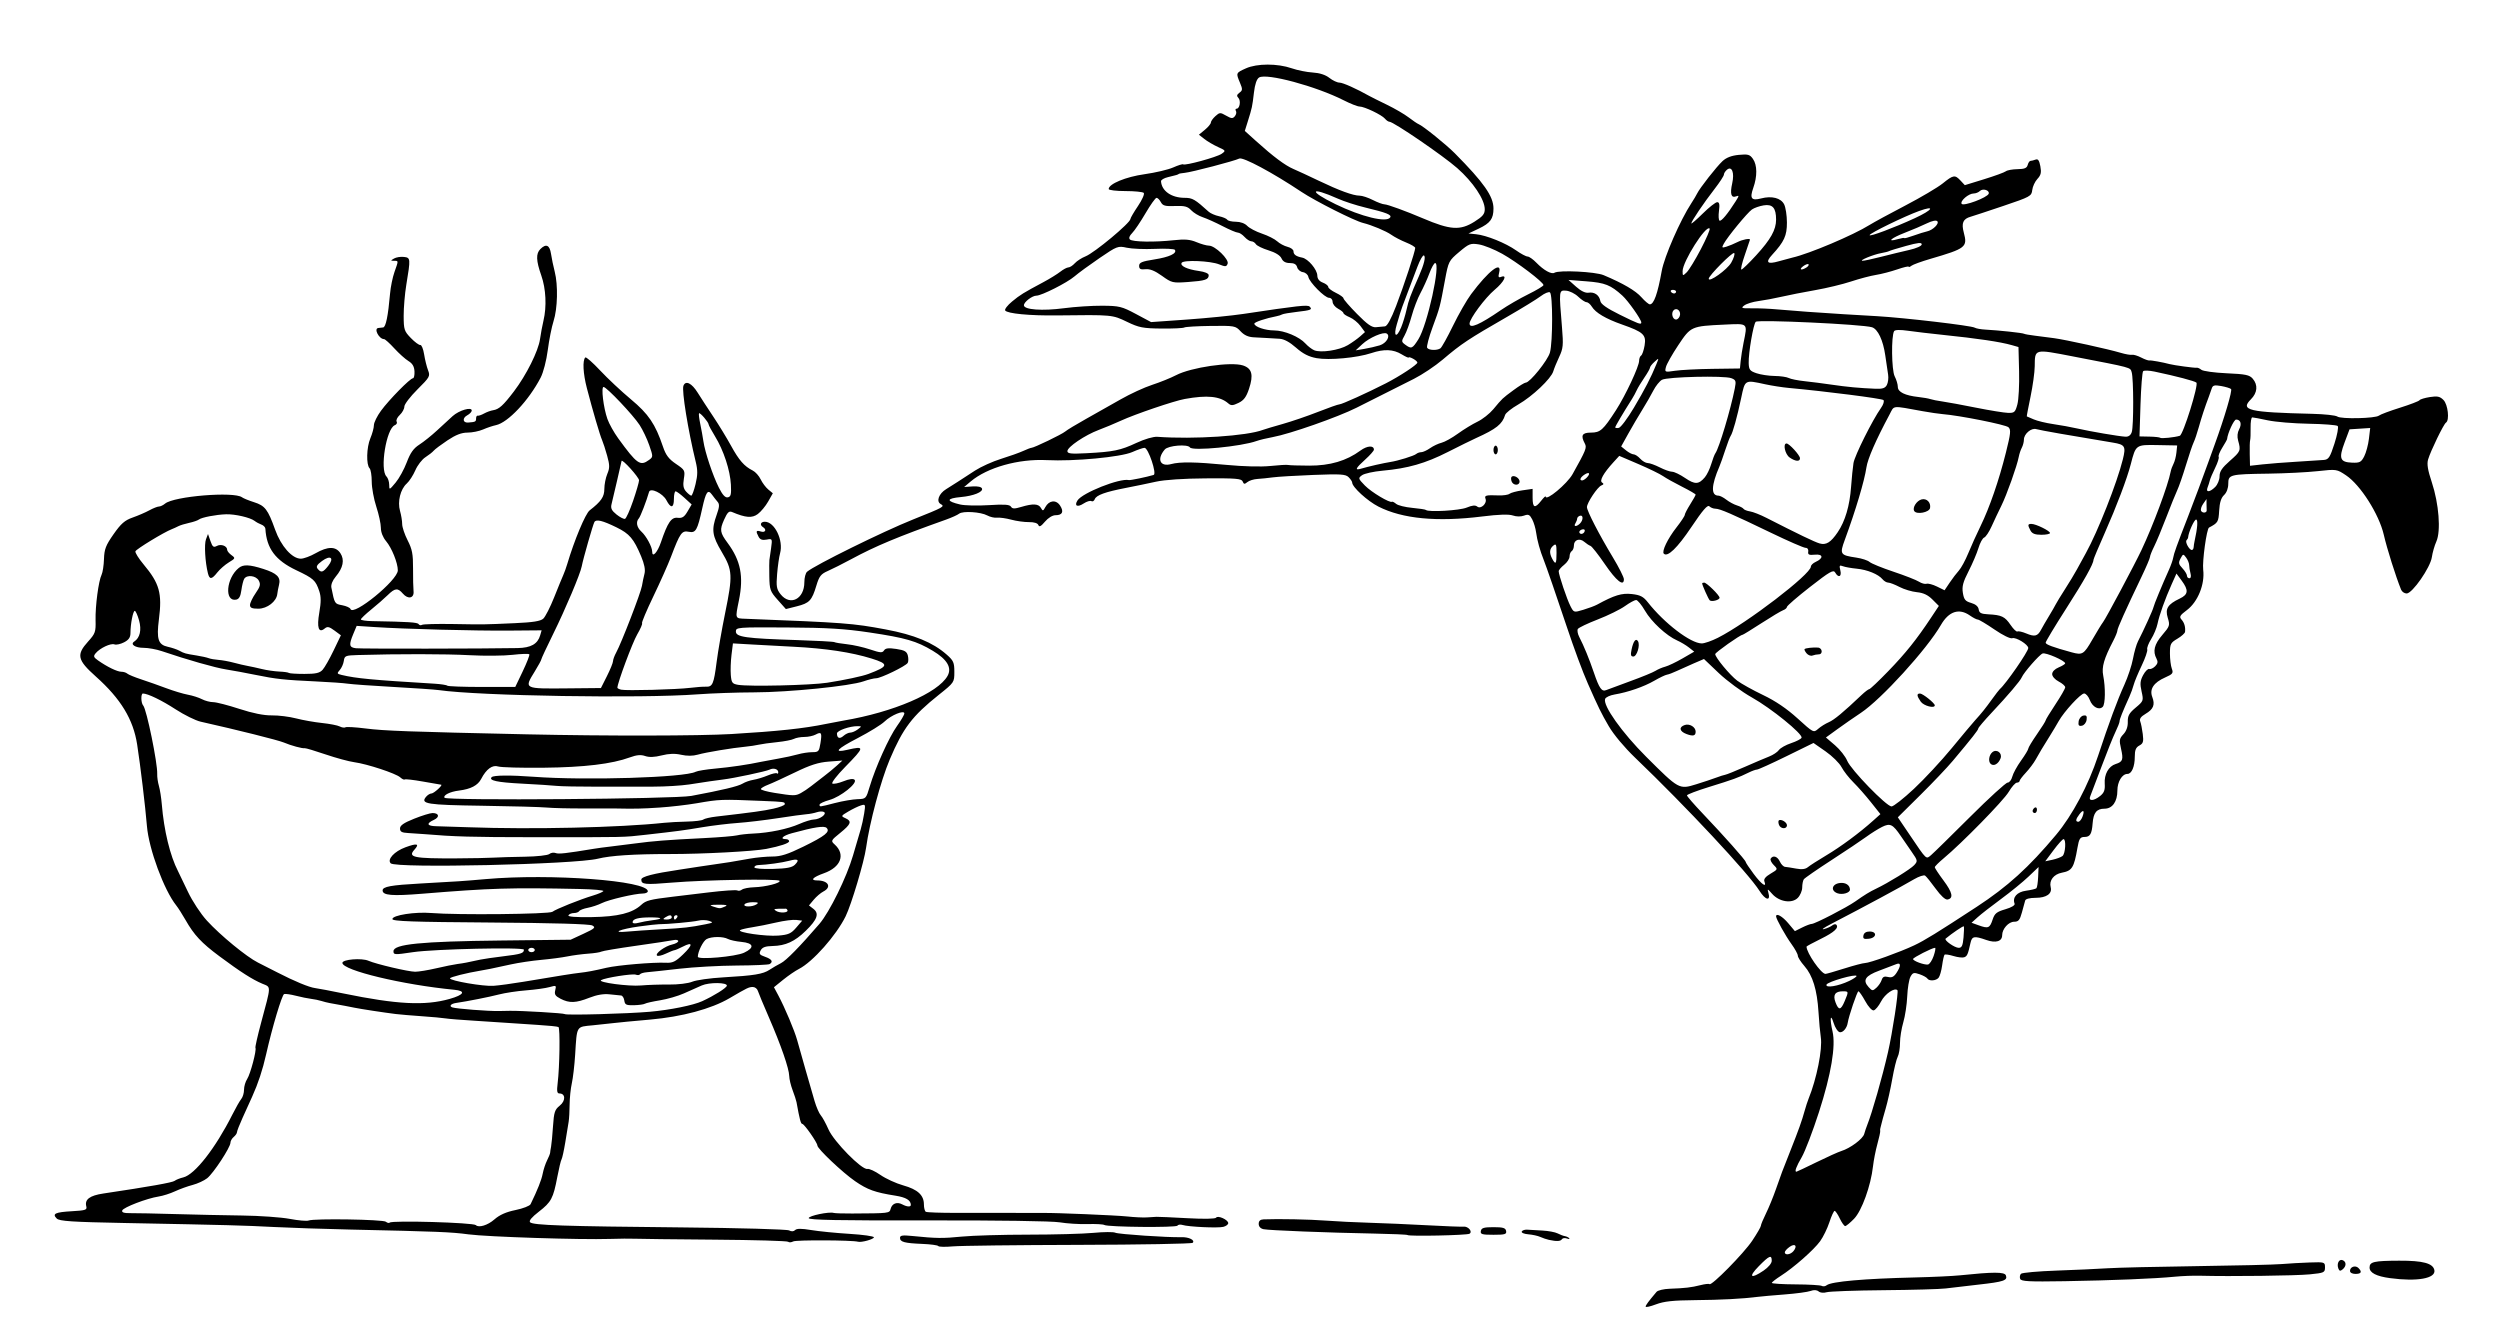 <?xml version="1.0" encoding="utf-8"?>
<svg xmlns="http://www.w3.org/2000/svg" version="1.1" viewBox="0 0 1150 617">
	<path d="m 757,601.057 c 0,-0.662 1.224,-2.32 5.021,-6.807 0.582,-0.688 3.29,-1.329 6.019,-1.425 7.038,-0.248 9.942,-0.588 14.161,-1.655 2.035,-0.515 3.908,-0.728 4.163,-0.473 0.929,0.929 15.759,-14.127 19.643,-19.943 2.197,-3.29 3.994,-6.395 3.994,-6.901 0,-0.506 1.051,-3.042 2.335,-5.636 1.284,-2.594 3.353,-7.642 4.598,-11.217 2.568,-7.376 2.71,-7.755 6.776,-18 3.632,-9.153 5.157,-13.427 6.419,-18 0.532,-1.925 1.334,-4.4 1.783,-5.5 3.77,-9.238 6.504,-22.955 5.655,-28.375 C 837.254,475.131 836.775,469.9 836.502,465.5 835.871,455.335 833.843,448.724 830.019,444.369 828.358,442.478 827,440.339 827,439.615 c 0,-0.723 -1.312,-3.127 -2.916,-5.341 C 821.312,430.449 817,422.696 817,421.54 c 0,-1.681 2.91,-0.051 5.574,3.121 l 3.074,3.661 3.33,-1.661 c 1.831,-0.914 3.823,-1.662 4.426,-1.663 1.445,-0.003 16.101,-7.567 20.022,-10.334 4.295,-3.031 6.678,-4.491 9.574,-5.865 5.59,-2.654 15.886,-9.016 17.53,-10.832 1.683,-1.86 1.637,-2.107 -1.138,-6.099 -1.591,-2.288 -3.845,-5.565 -5.01,-7.282 -3.705,-5.462 -4.909,-6.049 -8.626,-4.205 -1.791,0.888 -5.057,2.936 -7.257,4.55 -2.2,1.614 -9.4,6.435 -16,10.714 -6.6,4.279 -12.331,8.247 -12.735,8.817 -0.404,0.571 -0.742,2.275 -0.75,3.787 -0.008,1.512 -0.932,3.667 -2.053,4.788 -2.735,2.735 -8.549,1.806 -11.794,-1.885 -2.105,-2.394 -2.272,-2.442 -1.709,-0.487 1.148,3.992 -1.358,3.453 -4.09,-0.879 -5.119,-8.116 -33.67,-38.677 -57.22,-61.25 -4.917,-4.713 -9.865,-10.632 -12.123,-14.5 -3.413,-5.848 -4.752,-8.579 -9.585,-19.536 -2.479,-5.62 -6.319,-15.981 -9.823,-26.5 -4.36,-13.089 -9.459,-27.859 -10.529,-30.5 -1.627,-4.012 -3.031,-9.081 -3.464,-12.5 -0.244,-1.925 -1.06,-4.672 -1.814,-6.103 -1.156,-2.196 -1.746,-2.464 -3.771,-1.715 -1.436,0.531 -3.499,0.505 -5.134,-0.065 -1.838,-0.641 -6.446,-0.491 -14.069,0.456 -20.848,2.592 -36.647,1.088 -47.753,-4.545 C 629.013,230.457 622,224.041 622,221.975 c 0,-0.458 -0.729,-1.561 -1.621,-2.453 -1.402,-1.402 -3.594,-1.544 -16.25,-1.051 -8.046,0.313 -16.429,0.816 -18.629,1.118 -2.2,0.301 -5.394,0.629 -7.097,0.73 -1.703,0.1 -3.788,0.756 -4.633,1.457 -1.264,1.049 -1.642,0.999 -2.134,-0.282 -0.51,-1.328 -3.013,-1.54 -17.055,-1.444 -10.059,0.069 -18.911,0.659 -22.769,1.518 -3.472,0.773 -9.687,2.058 -13.812,2.855 -9.587,1.852 -13.694,3.337 -14.413,5.21 -0.315,0.821 -1.014,1.221 -1.552,0.889 -0.538,-0.333 -2.131,0.15 -3.538,1.072 -2.901,1.901 -4.457,1.151 -2.861,-1.379 2.215,-3.511 19.449,-10.349 23.639,-9.378 0.679,0.157 8.13,-1.389 11.402,-2.366 C 532.24,218.004 528.205,206 526.484,206 c -0.677,0 -3.228,0.884 -5.67,1.964 -5.209,2.304 -26.771,4.331 -39.314,3.695 -12.997,-0.659 -27.339,3.369 -35,9.83 l -3,2.53 3.895,-0.26 c 2.409,-0.161 4.061,0.215 4.331,0.984 0.551,1.571 -3.899,3.365 -9.668,3.897 -6.836,0.631 -6.978,1.889 -0.387,3.428 2.106,0.492 8.046,0.626 13.2,0.299 7.111,-0.452 9.564,-0.283 10.171,0.7 0.639,1.034 1.596,1.057 4.745,0.114 5.399,-1.618 7.945,-1.483 9.042,0.478 0.838,1.497 1.036,1.46 2.018,-0.375 1.699,-3.174 4.945,-3.531 6.771,-0.744 1.864,2.845 1.107,4.459 -2.089,4.459 -1.38,0 -3.384,1.226 -4.847,2.965 -1.828,2.172 -2.639,2.59 -3.034,1.562 -0.337,-0.878 -1.964,-1.385 -4.344,-1.355 -2.093,0.027 -5.755,-0.479 -8.138,-1.123 -2.383,-0.644 -5.308,-1.054 -6.5,-0.911 -1.192,0.143 -3.215,-0.314 -4.496,-1.017 -3.002,-1.646 -11.285,-2.166 -12.985,-0.815 -0.722,0.574 -3.422,1.795 -6,2.713 -22.364,7.964 -32.389,12.149 -43.686,18.241 -3.85,2.076 -8.674,4.505 -10.72,5.397 -3.159,1.378 -3.951,2.393 -5.257,6.733 -2.07,6.88 -3.18,8.052 -9.023,9.521 l -5,1.257 -3.75,-4.212 c -3.489,-3.92 -3.758,-4.672 -3.868,-10.834 -0.065,-3.642 -0.051,-7.003 0.033,-7.469 0.083,-0.466 0.431,-2.894 0.774,-5.396 0.619,-4.513 0.602,-4.545 -2.068,-4.034 -1.93,0.369 -2.964,0.004 -3.656,-1.288 -1.413,-2.64 -1.199,-3.143 1.035,-2.434 2.043,0.648 2.809,-0.882 1,-2 -1.632,-1.009 -1.139,-2.5 0.826,-2.5 4.517,0 8.649,8.549 7.007,14.5 -0.455,1.65 -1.069,5.957 -1.365,9.571 -0.463,5.661 -0.246,6.942 1.57,9.25 4.396,5.588 10.962,2.291 10.962,-5.504 0,-2.056 0.562,-4.222 1.25,-4.814 3.513,-3.023 34.905,-18.506 48.75,-24.044 14.28,-5.713 14.736,-5.968 12.702,-7.106 -2.155,-1.206 -0.842,-4.788 2.505,-6.831 1.372,-0.837 3.799,-2.375 5.394,-3.417 1.594,-1.042 5.149,-3.352 7.899,-5.133 2.75,-1.781 8.15,-4.214 12,-5.407 3.85,-1.193 8.418,-2.821 10.151,-3.617 1.733,-0.797 3.439,-1.448 3.792,-1.448 1.177,0 14.037,-6.203 15.557,-7.504 0.825,-0.706 5.1,-3.295 9.5,-5.753 4.4,-2.458 11.6,-6.525 16,-9.038 4.4,-2.513 10.925,-5.518 14.5,-6.677 3.575,-1.159 8.525,-3.16 11,-4.447 6.938,-3.606 25.227,-6.27 30.75,-4.479 4.164,1.35 4.936,4.315 2.8,10.748 -1.253,3.774 -2.398,5.312 -4.832,6.49 -2.647,1.282 -3.446,1.321 -4.704,0.229 -3.822,-3.32 -9.659,-3.915 -20.015,-2.04 -4.978,0.901 -22.837,6.978 -29.5,10.037 -2.75,1.263 -7.292,3.157 -10.094,4.21 C 499.082,200.152 491,205.617 491,207.518 c 0,1.156 1.638,1.337 8.75,0.966 12.448,-0.649 15.654,-1.31 22.985,-4.741 3.772,-1.765 7.813,-2.945 9.632,-2.812 16.813,1.23 41.258,-0.38 48.633,-3.204 0.825,-0.316 4.875,-1.526 9,-2.689 4.125,-1.163 11.461,-3.672 16.302,-5.577 4.841,-1.904 9.272,-3.462 9.846,-3.462 1.096,0 12.829,-5.313 21.352,-9.669 6.334,-3.237 14.496,-8.611 14.498,-9.546 C 651.999,166.392 651.1,165.589 650,165 c -1.1,-0.589 -2,-0.836 -2,-0.55 0,0.286 -1.462,-0.371 -3.25,-1.461 -3.85,-2.348 -8.099,-2.517 -13.965,-0.557 -6.515,2.176 -19.397,3.366 -25.143,2.322 -3.622,-0.658 -6.252,-2 -9.469,-4.832 -2.916,-2.567 -5.528,-3.979 -7.563,-4.088 C 586.899,155.74 584.375,155.591 583,155.5 c -1.375,-0.091 -4.169,-0.24 -6.21,-0.332 -2.57,-0.116 -4.452,-0.968 -6.126,-2.773 -2.346,-2.53 -2.745,-2.602 -13.69,-2.466 -6.201,0.077 -11.697,0.401 -12.213,0.72 -0.516,0.319 -5.255,0.537 -10.531,0.484 -8.483,-0.086 -10.306,-0.441 -15.773,-3.078 -6.81,-3.284 -6.763,-3.28 -32.061,-2.963 -12.703,0.159 -23.117,-0.83 -24.014,-2.281 -0.338,-0.547 1.086,-2.395 3.163,-4.107 3.795,-3.128 5.001,-3.873 14.513,-8.966 2.839,-1.52 6.298,-3.658 7.687,-4.75 1.389,-1.092 3.069,-1.986 3.735,-1.986 0.666,0 1.987,-0.859 2.937,-1.909 0.95,-1.05 3.157,-2.473 4.905,-3.162 C 503.432,116.308 520,102.515 520,100.714 c 0,-0.436 1.568,-3.122 3.485,-5.968 1.917,-2.846 3.107,-5.554 2.644,-6.016 -0.462,-0.462 -4.281,-0.841 -8.485,-0.841 -4.204,0 -7.644,-0.419 -7.644,-0.932 0,-2.357 7.873,-5.613 16.5,-6.823 4.95,-0.694 10.878,-2.093 13.173,-3.108 2.295,-1.015 4.361,-1.658 4.591,-1.428 0.729,0.729 15.48,-3.306 17.656,-4.83 2.038,-1.428 2,-1.501 -1.667,-3.162 C 558.189,66.671 555.375,65.019 554,63.936 l -2.5,-1.97 2.75,-2.27 c 1.512,-1.249 2.75,-2.746 2.75,-3.328 0,-0.582 0.934,-1.903 2.077,-2.937 1.955,-1.769 2.245,-1.783 4.943,-0.234 2.419,1.389 3.045,1.43 4.009,0.268 0.629,-0.757 0.853,-1.847 0.498,-2.421 C 568.172,50.47 568.306,50 568.824,50 c 1.472,0 2.073,-3.701 0.81,-4.983 -0.848,-0.861 -0.717,-1.46 0.515,-2.371 1.466,-1.084 1.494,-1.589 0.25,-4.547 -1.919,-4.564 -1.921,-4.56 2.708,-6.647 5.096,-2.298 14.529,-2.31 21.12,-0.026 2.6,0.901 6.929,1.77 9.619,1.931 3.164,0.189 5.869,1.061 7.658,2.468 1.521,1.196 3.605,2.175 4.63,2.175 1.568,0 7.788,2.784 13.866,6.205 0.825,0.464 4.425,2.26 8,3.989 3.575,1.73 8.075,4.353 10,5.83 1.925,1.477 3.973,2.863 4.55,3.08 C 654.47,57.827 665.177,66.441 669.201,70.5 682.578,83.995 687,90.306 687,95.904 c 0,4.738 -1.472,6.752 -6.763,9.255 L 675.5,107.398 679,107.747 c 4.769,0.475 13.662,4.071 18.447,7.458 2.171,1.537 4.529,2.795 5.241,2.795 0.712,0 2.536,1.283 4.053,2.852 3.355,3.468 6.945,5.46 8.316,4.613 2.134,-1.319 18.811,-0.495 22.634,1.118 9.011,3.802 14.7,7.13 17.38,10.167 1.577,1.788 3.316,3.25 3.864,3.25 1.85,0 3.583,-4.869 5.455,-15.326 1.18,-6.592 8.529,-23.412 13.621,-31.174 1.082,-1.65 2.288,-3.675 2.68,-4.5 1.154,-2.431 8.89,-12.3 11.675,-14.894 1.743,-1.623 4.146,-2.545 7.466,-2.864 4.283,-0.412 5.101,-0.178 6.533,1.866 1.987,2.837 2.037,8.019 0.129,13.378 -1.711,4.805 -0.832,5.962 3.637,4.789 4.898,-1.285 9.095,-0.203 10.578,2.729 0.694,1.372 1.269,5.125 1.277,8.34 0.015,6.08 -1.235,8.81 -6.823,14.894 -3.222,3.508 -2.196,4.474 3.119,2.937 2.32,-0.671 5.118,-1.424 6.218,-1.675 7.77,-1.768 27.944,-10.303 35.5,-15.021 1.925,-1.202 9.35,-5.237 16.5,-8.967 7.15,-3.73 14.876,-8.297 17.168,-10.148 4.883,-3.944 5.61,-4.058 8.2,-1.278 l 1.946,2.089 8.843,-2.724 c 4.863,-1.498 9.372,-3.141 10.019,-3.651 0.647,-0.51 3.066,-0.953 5.375,-0.985 3.239,-0.045 4.31,-0.488 4.69,-1.938 C 933.012,74.846 933.594,74 934.035,74 c 0.441,0 1.486,-0.263 2.322,-0.584 1.129,-0.433 1.697,0.354 2.204,3.056 0.544,2.898 0.267,4.086 -1.359,5.834 -1.123,1.207 -2.19,3.51 -2.372,5.119 -0.316,2.8 -0.888,3.113 -13.33,7.313 -7.15,2.413 -13.9,4.642 -15,4.952 -3.519,0.993 -4.332,2.896 -3.143,7.352 1.766,6.615 0.943,7.259 -15.357,12.025 -4.125,1.206 -8.062,2.639 -8.75,3.185 -0.688,0.545 -1.25,0.736 -1.25,0.423 0,-0.313 -2.388,0.253 -5.306,1.257 -2.918,1.004 -7.306,2.141 -9.75,2.526 -2.444,0.386 -7.594,1.744 -11.444,3.02 -3.85,1.275 -11.275,3.066 -16.5,3.979 -5.225,0.913 -12.2,2.283 -15.5,3.045 -3.3,0.761 -8.077,1.653 -10.615,1.982 -2.538,0.328 -5.463,1.228 -6.5,1.999 -1.693,1.259 -1.325,1.395 3.615,1.333 3.025,-0.037 8.2,0.187 11.5,0.499 6.058,0.572 20.649,1.63 30.597,2.218 2.972,0.176 9.903,0.583 15.403,0.906 12.787,0.75 43.339,4.343 44.846,5.274 0.633,0.391 2.893,0.801 5.022,0.91 5.858,0.301 17.028,1.503 17.673,1.902 0.314,0.194 2.544,0.59 4.957,0.881 2.413,0.291 6.438,0.812 8.945,1.158 5.432,0.75 24.908,5.037 30.558,6.726 2.2,0.658 4.552,1.069 5.226,0.914 0.674,-0.155 2.573,0.416 4.22,1.267 1.647,0.852 3.345,1.453 3.774,1.336 0.613,-0.167 6.363,0.871 9.28,1.675 1.934,0.533 11.665,1.847 12.355,1.669 0.47,-0.122 1.483,0.299 2.249,0.936 0.767,0.636 6.007,1.363 11.645,1.614 8.725,0.388 10.511,0.759 12.001,2.489 2.485,2.885 2.168,6.484 -0.834,9.486 -5.053,5.053 -1.126,5.982 28.24,6.681 5.586,0.133 10.761,0.694 11.5,1.246 1.665,1.244 17.535,0.891 19.159,-0.426 0.652,-0.529 4.999,-2.159 9.66,-3.623 4.661,-1.464 8.711,-3.019 9,-3.456 0.289,-0.436 2.433,-1.091 4.765,-1.455 3.474,-0.542 4.603,-0.299 6.25,1.348 2.07,2.07 2.874,9.359 1.149,10.424 -1.063,0.657 -7.076,13.046 -8.218,16.933 -0.617,2.099 -0.168,4.86 1.706,10.5 3.271,9.841 4.242,22.443 2.098,27.227 -0.844,1.884 -1.778,5.133 -2.074,7.22 -0.676,4.752 -8.972,16.705 -11.595,16.705 -1.013,0 -2.162,-0.787 -2.553,-1.75 -2.447,-6.026 -6.492,-18.853 -7.962,-25.25 -2.166,-9.424 -10.737,-22.923 -17.362,-27.344 -4.286,-2.86 -4.393,-2.876 -13,-1.931 -4.773,0.524 -14.968,1.042 -22.656,1.152 -17.878,0.255 -18.523,0.419 -18.523,4.693 0,2.03 -0.765,4.065 -1.94,5.16 -1.35,1.258 -2.034,3.441 -2.25,7.186 -0.3,5.203 -0.527,5.582 -4.665,7.772 -1.095,0.58 -3.153,15.522 -2.676,19.429 0.812,6.645 -2.463,14.744 -7.483,18.51 -3.273,2.455 -3.636,3.091 -2.498,4.373 1.311,1.477 1.863,3.39 1.63,5.651 -0.065,0.633 -1.656,2.058 -3.535,3.167 -3.124,1.843 -3.417,2.421 -3.417,6.753 0,2.605 0.392,5.769 0.872,7.03 0.772,2.031 0.417,2.494 -3.099,4.045 -5.239,2.311 -7.262,5.374 -5.907,8.939 1.371,3.605 0.565,5.63 -3.101,7.795 -2.162,1.277 -2.88,2.303 -2.426,3.466 0.354,0.909 0.878,3.526 1.164,5.817 0.437,3.505 0.188,4.342 -1.575,5.285 C 982.5,343.803 982,345.034 982,348.101 982,352.652 980.568,356 978.62,356 976.18,356 974,359.59 974,363.606 974,368.758 971.708,372 968.066,372 c -3.607,0 -5.086,1.831 -5.46,6.757 -0.37,4.885 -1.175,6.243 -3.697,6.243 -2.045,0 -2.554,0.774 -3.284,5 -1.582,9.155 -2.46,10.559 -7.149,11.438 -3.75,0.703 -5.967,3.577 -5.155,6.681 C 944.096,411.083 941.377,413 936.397,413 c -2.712,0 -4.599,0.49 -4.814,1.25 -0.195,0.688 -0.874,3.163 -1.509,5.5 -0.951,3.501 -1.578,4.25 -3.558,4.25 -2.568,0 -5.517,3.299 -5.517,6.173 0,2.877 -2.924,3.765 -7.308,2.219 -5.549,-1.958 -6.571,-1.767 -7.266,1.359 -1.181,5.307 -1.514,6.07 -2.874,6.592 -0.755,0.29 -2.987,0.031 -4.961,-0.575 -1.974,-0.606 -3.818,-0.873 -4.097,-0.594 -0.279,0.279 -0.779,2.492 -1.11,4.918 -0.331,2.425 -1.058,4.972 -1.615,5.66 -1.175,1.45 -4.394,1.665 -5.207,0.348 -0.306,-0.496 -1.905,-1.371 -3.553,-1.946 -2.631,-0.917 -3.142,-0.777 -4.194,1.152 -0.659,1.208 -1.33,5.27 -1.491,9.027 -0.161,3.757 -0.975,9.126 -1.808,11.931 -0.833,2.805 -1.515,7.074 -1.515,9.485 0,2.411 -0.474,5.269 -1.052,6.351 -0.579,1.082 -1.699,5.647 -2.49,10.145 -0.791,4.498 -2.168,10.671 -3.061,13.718 -0.893,3.047 -1.763,6.214 -1.933,7.039 -0.171,0.825 -0.398,1.725 -0.505,2 -0.107,0.275 -0.135,0.858 -0.062,1.295 0.073,0.437 -0.517,3.137 -1.312,6 -0.795,2.863 -1.696,7.455 -2.002,10.205 -0.997,8.942 -5.156,20.464 -8.711,24.133 -1.795,1.852 -3.633,3.367 -4.084,3.367 -0.451,0 -1.571,-1.575 -2.489,-3.5 -0.918,-1.925 -1.984,-3.5 -2.369,-3.5 -0.385,0 -1.468,2.348 -2.406,5.217 -0.939,2.87 -2.859,6.807 -4.268,8.75 -2.913,4.016 -12.117,12.116 -18.127,15.951 -2.225,1.42 -4.064,2.864 -4.087,3.209 -0.023,0.345 4.907,0.655 10.955,0.688 6.048,0.033 11.467,0.352 12.044,0.708 0.576,0.356 1.591,0.209 2.254,-0.326 2.101,-1.696 17.241,-3.027 40.706,-3.579 7.975,-0.188 17.2,-0.621 20.5,-0.963 15.46,-1.602 20.584,-1.602 21.198,-0.002 0.9,2.345 -0.929,2.966 -12.535,4.26 -5.864,0.654 -12.688,1.452 -15.163,1.775 -2.475,0.322 -15.3,0.683 -28.501,0.802 -13.2,0.119 -25.034,0.544 -26.298,0.945 -1.315,0.417 -2.866,0.257 -3.628,-0.375 -0.854,-0.709 -2.179,-0.79 -3.702,-0.225 -1.304,0.483 -6.647,1.207 -11.872,1.607 -5.225,0.401 -10.85,0.901 -12.5,1.112 -7.009,0.895 -16.732,1.404 -28.935,1.513 -9.938,0.089 -14.159,0.546 -17.796,1.928 -2.623,0.997 -4.769,1.474 -4.769,1.061 z m 54.268,-16.593 c 2.182,-1.483 3.732,-3.352 3.732,-4.5 0,-2.913 -1.114,-2.442 -6,2.536 -4.886,4.979 -3.692,6.014 2.268,1.964 z m 13.704,-8.93 c 1.977,-2.383 0.788,-3.754 -1.727,-1.993 -1.235,0.865 -2.245,1.997 -2.245,2.516 0,1.458 2.613,1.114 3.972,-0.523 z m 10.608,-40.909 c 4.906,-2.406 10.039,-4.72 11.407,-5.143 4.139,-1.278 9.912,-5.572 10.544,-7.844 0.327,-1.176 0.955,-3.038 1.395,-4.138 2.25,-5.622 6.902,-21.931 9.554,-33.5 2.042,-8.905 4.939,-27.914 4.345,-28.508 -1.332,-1.332 -5.721,1.685 -7.534,5.181 -1.092,2.105 -2.619,3.952 -3.395,4.104 -0.798,0.156 -2.483,-1.689 -3.882,-4.25 C 856.654,458.037 855.239,456 854.868,456 c -0.574,0 -4.487,11.533 -4.92,14.5 -0.352,2.415 -2.212,4.596 -3.676,4.31 -0.876,-0.171 -2.149,-2.11 -2.828,-4.31 -1.451,-4.702 -1.808,-1.774 -0.481,3.949 1.553,6.699 -0.625,19.674 -6.221,37.051 -2.834,8.8 -6.41,18.157 -7.947,20.794 C 826.283,536.603 825.402,539 826.33,539 c 0.181,0 4.344,-1.969 9.25,-4.375 z m 12.971,-74.093 C 850.422,456.053 850.412,456 847.7,456 c -3.557,0 -4.655,1.66 -3.363,5.082 1.439,3.813 2.446,3.682 4.214,-0.55 z m 17.018,-9.749 c 0.46,-1.449 1.212,-1.804 2.916,-1.377 1.713,0.43 2.705,-0.048 3.906,-1.88 2.136,-3.259 2.077,-4.936 -0.141,-4.009 -0.963,0.403 -4.45,1.73 -7.75,2.95 -6.518,2.41 -7.818,4.418 -4.925,7.614 1.628,1.798 1.877,1.819 3.562,0.294 0.997,-0.902 2.091,-2.519 2.432,-3.593 z m -14.968,0.467 c 1.87,-0.892 3.399,-1.91 3.399,-2.263 0,-1.208 -13.368,2.615 -13.813,3.95 -0.56,1.679 5.369,0.718 10.413,-1.687 z M 848.401,445.5 c 4.332,-1.375 8.606,-2.5 9.496,-2.5 2.085,0 16.113,-5.046 22.677,-8.157 4.84,-2.294 10.338,-5.684 28.723,-17.707 14.196,-9.284 23.99,-18.173 36.507,-33.135 7.469,-8.927 14.846,-22.796 19.296,-36.277 4.973,-15.063 8.949,-25.816 12.094,-32.711 1.628,-3.569 3.418,-8.969 3.977,-12 0.559,-3.031 1.597,-6.637 2.306,-8.012 2.601,-5.042 6.916,-14.532 7.111,-15.643 0.196,-1.113 3.997,-10.308 7.173,-17.357 0.868,-1.925 1.73,-4.4 1.917,-5.5 0.335,-1.975 1.534,-5.296 6.859,-19 2.693,-6.931 7.101,-18.741 9.517,-25.5 0.688,-1.925 1.906,-5.3 2.706,-7.5 4.555,-12.529 8.206,-24.923 7.523,-25.544 -0.432,-0.393 -2.479,-1.015 -4.548,-1.383 -3.099,-0.551 -3.865,-0.352 -4.341,1.129 -0.318,0.989 -0.92,2.698 -1.337,3.798 -1.837,4.835 -3.325,9.35 -4.614,14 -0.762,2.75 -1.827,5.9 -2.366,7 -0.539,1.1 -2.138,5.825 -3.553,10.5 -1.415,4.675 -3.211,9.85 -3.991,11.5 -0.78,1.65 -3.054,7.275 -5.054,12.5 -2,5.225 -4.501,11.23 -5.559,13.345 -1.057,2.114 -1.922,4.296 -1.922,4.849 0,0.552 -1.758,4.672 -3.906,9.155 C 977.654,280.873 974,289.01 974,290.055 c 0,0.577 -0.865,2.713 -1.922,4.747 -4.256,8.188 -5.369,12.036 -4.606,15.914 1.104,5.613 0.992,13.221 -0.213,14.426 -1.702,1.702 -4.726,0.106 -5.951,-3.139 C 960.684,320.351 959.513,319 958.706,319 c -1.593,0 -9.266,8.346 -11.734,12.765 -0.84,1.504 -2.654,4.535 -4.03,6.735 -3.429,5.482 -4.647,7.516 -6.55,10.933 -0.898,1.613 -2.927,4.313 -4.508,6 -1.581,1.687 -2.877,3.405 -2.88,3.817 -0.003,0.412 -0.567,0.762 -1.255,0.777 -0.688,0.015 -2.375,1.927 -3.75,4.25 -2.397,4.049 -21.506,23.564 -29.953,30.589 -2.226,1.851 -4.047,3.683 -4.047,4.069 0,0.387 1.814,3.134 4.031,6.106 4.129,5.534 4.686,8.197 1.83,8.747 -1.003,0.193 -3.075,-1.701 -5.456,-4.989 -2.111,-2.915 -4.298,-5.617 -4.859,-6.006 -0.561,-0.388 -2.826,0.352 -5.033,1.645 -6.48,3.797 -22.305,12.318 -38.512,20.736 -3.025,1.571 -4.375,2.569 -3,2.218 1.375,-0.351 3.073,-1.097 3.774,-1.659 0.701,-0.561 1.544,-0.75 1.874,-0.421 1.406,1.406 -0.859,3.515 -7.044,6.56 -3.632,1.788 -6.604,3.393 -6.604,3.566 0,2.876 6.719,12.559 8.714,12.559 0.445,0 4.354,-1.125 8.687,-2.5 z m 8.775,-15.175 c 0.228,-1.183 1.226,-1.825 2.838,-1.825 3.558,0 3.25,2.913 -0.351,3.325 -2.295,0.263 -2.77,-0.024 -2.486,-1.5 z M 935,373.059 c 0,-0.518 0.45,-1.219 1,-1.559 0.55,-0.34 1,0.084 1,0.941 0,0.857 -0.45,1.559 -1,1.559 -0.55,0 -1,-0.423 -1,-0.941 z m 21.169,-41.21 c 0.184,-1.294 1.145,-2.484 2.162,-2.678 1.418,-0.27 1.756,0.177 1.5,1.98 -0.184,1.294 -1.145,2.484 -2.162,2.678 -1.418,0.27 -1.756,-0.177 -1.5,-1.98 z M 889.478,439.75 c 0.707,-2.062 1.001,-3.754 0.654,-3.759 C 888.867,435.974 880,440.491 880,441.153 c 0,0.882 5.099,2.767 6.846,2.53 0.74,-0.1 1.925,-1.87 2.632,-3.933 z m 13.745,-8.5 c 0.233,-2.612 0.291,-4.925 0.128,-5.139 -0.233,-0.306 -5.317,3.132 -8.351,5.647 -0.863,0.715 4.134,4.242 6.01,4.242 1.407,0 1.879,-1.012 2.213,-4.75 z m 13.384,-8.252 c 0.932,-2.82 1.857,-3.57 5.836,-4.73 2.865,-0.835 4.549,-1.85 4.274,-2.573 -1.104,-2.903 1.112,-5.409 5.28,-5.968 2.292,-0.307 4.433,-0.825 4.758,-1.149 0.325,-0.325 0.68,-2.651 0.789,-5.17 l 0.199,-4.58 -4.622,4.406 c -2.542,2.423 -8.222,7.054 -12.622,10.29 -4.4,3.236 -9.258,7.021 -10.795,8.41 l -2.795,2.526 3.295,1.19 c 4.388,1.584 5.1,1.29 6.402,-2.651 z M 811.622,405.457 c -0.4,-1.042 0.52,-2.199 2.831,-3.562 3.408,-2.011 3.414,-2.028 1.448,-3.994 -1.086,-1.086 -1.706,-2.408 -1.379,-2.938 1.053,-1.703 3.126,-1.03 4.22,1.37 0.585,1.283 1.669,2.375 2.411,2.427 0.741,0.051 3.031,0.41 5.089,0.796 2.593,0.487 4.251,0.279 5.402,-0.677 0.913,-0.759 4.687,-3.179 8.386,-5.379 6.749,-4.014 15.381,-10.404 21.616,-16 l 3.342,-3 -4.375,-5.5 c -2.406,-3.025 -6.033,-7.137 -8.059,-9.137 -2.026,-2 -4.484,-5.15 -5.46,-7 -0.977,-1.85 -4.277,-5.102 -7.333,-7.228 l -5.557,-3.866 -12.468,6.116 C 814.878,351.248 808.794,354 808.215,354 c -0.579,0 -2.327,0.633 -3.884,1.407 -4.491,2.233 -7.168,3.206 -18.081,6.572 -5.638,1.739 -10.25,3.494 -10.25,3.9 0,0.406 3.263,4.164 7.25,8.351 9.742,10.228 19.75,21.491 19.75,22.225 0,0.328 1.671,2.835 3.713,5.571 3.598,4.82 6.117,6.581 4.909,3.431 z m 6.723,-26.001 c -0.326,-0.849 -0.376,-1.759 -0.112,-2.024 0.891,-0.891 3.767,0.769 3.767,2.174 0,1.892 -2.917,1.773 -3.655,-0.15 z M 948.75,393.762 C 950.104,392.671 950.503,386 949.213,386 c -0.433,0 -2.5,2.295 -4.594,5.1 l -3.808,5.1 3.344,-0.716 c 1.839,-0.394 3.907,-1.169 4.594,-1.723 z M 906.256,375.75 c 8.684,-8.662 16.445,-15.75 17.247,-15.75 0.802,0 1.767,-1.228 2.143,-2.728 0.377,-1.501 2.185,-4.817 4.019,-7.369 1.834,-2.553 3.335,-5.037 3.336,-5.522 7.2e-4,-0.484 1.801,-3.473 4,-6.641 2.199,-3.168 3.999,-6.033 3.999,-6.366 0,-0.333 2.025,-3.651 4.5,-7.374 2.475,-3.723 4.5,-7.259 4.5,-7.859 0,-0.599 -1.35,-1.788 -3,-2.641 -1.696,-0.877 -3,-2.357 -3,-3.404 0,-1.116 1.193,-2.347 3,-3.096 1.65,-0.683 2.988,-1.526 2.973,-1.871 -0.054,-1.227 -8.914,-5.088 -10.384,-4.524 -1.52,0.583 -8.679,8.773 -9.589,10.97 -0.679,1.639 -6.212,8.147 -13.75,16.172 -3.438,3.66 -6.25,6.971 -6.25,7.359 0,0.697 -2.735,4.172 -11.722,14.895 -2.535,3.025 -9.26,10.104 -14.944,15.732 l -10.334,10.232 5.592,8.268 c 7.856,11.615 7.33,11.129 9.786,9.043 1.15,-0.976 9.195,-8.863 17.879,-17.525 z m 9.411,-24.417 C 914.499,350.166 914.949,347.288 916.5,346 c 1.958,-1.625 4.656,0.399 3.764,2.823 -0.965,2.619 -3.244,3.863 -4.597,2.51 z M 957.916,375.75 c 1.128,-2.981 0.422,-3.577 -1.394,-1.177 -1.737,2.295 -1.898,3.427 -0.489,3.427 0.568,0 1.415,-1.012 1.883,-2.25 z m -77.485,-12.913 c 4.798,-4.489 12.622,-12.901 17.385,-18.693 4.763,-5.792 9.566,-11.526 10.673,-12.742 3.088,-3.395 4.755,-5.471 7.922,-9.865 1.601,-2.221 3.176,-4.262 3.5,-4.537 C 922.666,314.664 933,299.735 933,298.09 c 0,-1.61 -5.725,-5.132 -7.337,-4.514 -0.887,0.34 -4.303,-1.323 -8.207,-3.997 C 913.777,287.061 910.327,285 909.788,285 c -0.539,0 -2.174,-0.841 -3.634,-1.868 -4.962,-3.493 -9.693,-1.956 -13.317,4.326 -6.446,11.173 -27.44,34.23 -36.837,40.456 -3.025,2.004 -7.88,5.374 -10.788,7.487 l -5.288,3.843 4.168,3.568 c 2.293,1.962 4.82,5.17 5.616,7.129 1.679,4.128 18.019,20.974 20.395,21.026 0.882,0.019 5.529,-3.638 10.327,-8.128 z m 3.126,-40.06 c -1.882,-2.688 -1.973,-3.788 -0.307,-3.746 1.276,0.032 6.75,4.428 6.75,5.42 0,1.579 -5.091,0.256 -6.443,-1.675 z m 82.545,43.341 c 1.796,-1.455 2.266,-2.728 2.072,-5.616 -0.291,-4.321 1.783,-8.042 5.05,-9.062 3.251,-1.015 3.599,-2.006 2.454,-7.008 -0.903,-3.947 -0.781,-4.694 1.093,-6.689 1.362,-1.45 2.075,-3.46 2.012,-5.674 -0.079,-2.789 0.595,-4.01 3.611,-6.542 3.63,-3.048 3.688,-3.206 2.732,-7.463 -0.792,-3.524 -0.654,-4.953 0.728,-7.53 0.938,-1.75 2.202,-3.016 2.81,-2.813 0.608,0.203 1.831,-0.358 2.719,-1.246 1.199,-1.199 1.357,-2.094 0.616,-3.479 -1.817,-3.395 -1.042,-6.585 2.646,-10.894 3.45,-4.03 3.585,-4.451 2.531,-7.885 -1.295,-4.221 -0.04,-6.239 5.522,-8.878 3.93,-1.865 4.14,-3.816 0.886,-8.227 l -2.417,-3.276 -2.165,4.832 c -3.082,6.879 -5.726,14.269 -6.55,18.305 -0.39,1.91 -1.705,5.06 -2.923,7 -1.218,1.94 -2.026,4.078 -1.796,4.751 0.23,0.674 -0.934,4.049 -2.586,7.5 -1.652,3.451 -3.292,7.4 -3.644,8.775 -0.352,1.375 -1.251,3.85 -1.997,5.5 C 976.35,327.474 975,330.863 975,331.807 c 0,0.552 -0.846,2.734 -1.88,4.849 -1.034,2.114 -3.899,9.245 -6.367,15.845 -2.468,6.6 -4.82,12.787 -5.227,13.75 -1.008,2.384 1.56,2.31 4.576,-0.131 z M 789.5,357.695 c 1.65,-0.631 3.515,-1.224 4.144,-1.317 0.629,-0.093 4.679,-1.727 9,-3.631 4.321,-1.904 9.337,-4.038 11.146,-4.742 1.809,-0.704 3.834,-2.047 4.5,-2.984 0.666,-0.937 3.207,-2.366 5.648,-3.175 2.441,-0.809 4.592,-1.933 4.78,-2.499 0.581,-1.743 -14.047,-13.594 -22.863,-18.524 -4.595,-2.569 -11.431,-7.598 -15.19,-11.175 l -6.836,-6.503 -4.663,1.999 c -2.564,1.099 -6.091,2.676 -7.837,3.505 -1.746,0.828 -3.786,1.596 -4.533,1.706 -0.747,0.11 -3.37,1.363 -5.828,2.786 -4.771,2.761 -12.071,5.291 -18.272,6.332 -2.091,0.351 -4.041,1.259 -4.332,2.018 -1.148,2.992 7.703,15.468 18.902,26.643 15.075,15.043 15.128,15.072 23,12.637 3.428,-1.06 7.583,-2.444 9.233,-3.076 z m -13.75,-20.055 c -3.245,-1.21 -3.588,-3.239 -0.702,-4.155 2.234,-0.709 4.952,0.981 4.952,3.079 0,1.935 -1.16,2.229 -4.25,1.076 z m 65.475,-5.416 c 2.461,-1.046 6.731,-4.589 15.033,-12.473 1.593,-1.512 3.217,-2.75 3.611,-2.75 0.393,0 4.311,-3.712 8.706,-8.25 8.006,-8.265 13.049,-14.565 19.725,-24.641 l 3.572,-5.391 -2.956,-2.956 c -2.087,-2.087 -4.182,-3.074 -7.127,-3.358 -2.294,-0.221 -5.899,-1.302 -8.011,-2.403 C 871.666,268.901 869.332,268 868.592,268 c -0.741,0 -1.914,-0.683 -2.607,-1.518 -1.949,-2.348 -7.028,-4.424 -11.985,-4.898 -2.475,-0.237 -5.31,-0.747 -6.301,-1.134 -1.539,-0.601 -1.705,-0.321 -1.142,1.923 0.741,2.952 -0.9,3.624 -2.382,0.976 -0.787,-1.406 -2.498,-0.421 -11.55,6.645 -5.844,4.562 -10.626,8.694 -10.626,9.181 0,0.487 -0.787,1.174 -1.75,1.525 -0.963,0.351 -5.458,3.037 -9.991,5.969 C 805.727,289.601 801.821,292 801.58,292 800.528,292 789,300.145 789,300.888 c 0,1.535 6.766,9.696 10.143,12.234 1.847,1.388 7.182,4.353 11.857,6.589 5.723,2.737 10.905,6.248 15.861,10.747 7.319,6.644 7.373,6.671 9.5,4.803 1.176,-1.034 3.365,-2.4 4.864,-3.037 z m -10.208,-31.702 c -0.716,-0.863 -1.126,-1.74 -0.91,-1.948 0.488,-0.47 3.81,-0.842 6.143,-0.689 2.076,0.137 2.393,3.115 0.332,3.115 -0.78,0 -2.058,0.245 -2.84,0.546 -0.782,0.3 -2.008,-0.161 -2.724,-1.024 z M 750,313.314 c 5.225,-1.892 10.4,-4.016 11.5,-4.719 1.1,-0.703 3.125,-1.568 4.5,-1.922 1.375,-0.354 4.939,-2.053 7.92,-3.776 l 5.42,-3.132 -2.42,-1.91 c -1.331,-1.051 -3.77,-2.508 -5.42,-3.238 -4.961,-2.195 -11.823,-8.55 -14.833,-13.736 -1.558,-2.684 -3.382,-4.881 -4.053,-4.881 -0.671,0 -2.997,1.269 -5.167,2.821 -2.171,1.552 -7.772,4.303 -12.447,6.113 -4.675,1.811 -8.809,3.783 -9.186,4.384 -0.377,0.6 -0.097,2.237 0.623,3.637 2.208,4.294 4.56,10.026 6.743,16.429 2.503,7.343 3.629,8.922 5.73,8.039 C 739.785,317.056 744.775,315.207 750,313.314 Z M 750.526,298.75 c 0.809,-3.84 1.979,-5.36 2.935,-3.813 1.11,1.796 -0.471,7.063 -2.12,7.063 -1.166,0 -1.348,-0.723 -0.815,-3.25 z m 211.938,-4.5 c 2.134,-3.712 4.365,-7.357 4.958,-8.098 1.241,-1.552 14.51,-26.442 17.673,-33.152 5.417,-11.491 12.191,-29.694 13.414,-36.048 0.193,-1.002 0.789,-2.64 1.324,-3.64 0.535,-1 1.129,-3.299 1.32,-5.11 l 0.347,-3.293 -8.981,-0.171 c -10.057,-0.191 -10.044,-0.201 -12.351,8.762 -1.719,6.678 -6.517,19.362 -11.984,31.683 -2.851,6.426 -5.184,11.983 -5.184,12.349 0,1.872 -4.229,9.412 -12.652,22.558 C 945.207,288.115 941,295.109 941,295.633 c 0,0.838 3.349,2.079 12,4.446 4.93,1.349 5.562,0.96 9.464,-5.829 z M 790.233,293.382 C 803.705,286.555 833,264.125 833,260.637 c 0,-0.639 0.983,-1.607 2.185,-2.15 3.717,-1.679 3.52,-3.709 -0.323,-3.332 -2.739,0.268 -3.308,0.007 -3.069,-1.413 C 831.968,252.71 831.457,252 830.542,252 c -0.85,0 -7.958,-3.095 -15.794,-6.878 C 796.568,236.347 791.15,234 789.073,234 c -0.92,0 -2.171,-0.498 -2.779,-1.106 -0.808,-0.808 -3.031,1.762 -8.253,9.546 -6.461,9.63 -10.958,13.977 -12.68,12.255 -1.051,-1.051 1.77,-6.906 5.817,-12.075 2.102,-2.684 3.821,-5.281 3.821,-5.77 0,-0.489 1.125,-2.671 2.5,-4.849 1.375,-2.178 2.5,-4.188 2.5,-4.466 0,-0.278 -2.812,-1.919 -6.25,-3.647 -3.438,-1.728 -7.375,-3.927 -8.75,-4.887 -1.375,-0.961 -6.468,-3.445 -11.318,-5.521 l -8.818,-3.775 -2.682,2.938 c -4.614,5.056 -6.541,8.517 -5.203,9.344 0.861,0.532 0.764,0.898 -0.352,1.326 -1.764,0.677 -6.627,7.988 -6.627,9.965 0,1.759 5.677,12.754 11.929,23.105 2.789,4.617 5.071,9.153 5.071,10.079 0,3.545 -3.471,0.788 -8.765,-6.962 -3.006,-4.4 -5.976,-8.171 -6.6,-8.38 -0.624,-0.209 -1.906,-1.051 -2.848,-1.871 C 726.643,247.382 724,248.299 724,250.91 c 0,1.085 -0.45,2.25 -1,2.59 -0.55,0.34 -1,1.459 -1,2.486 0,1.028 -1.125,2.753 -2.5,3.835 -1.375,1.082 -2.5,2.406 -2.5,2.942 0,1.678 3.79,12.93 5.411,16.064 1.545,2.988 1.548,2.989 5.946,1.665 2.42,-0.728 5.242,-1.784 6.272,-2.346 8.004,-4.369 11.398,-5.404 16.015,-4.884 3.876,0.437 5.283,1.159 7.327,3.758 7.631,9.704 19.677,18.907 24.813,18.957 1.256,0.012 4.608,-1.156 7.45,-2.596 z m -3.764,-17.24 C 785.848,275.524 783,269.152 783,268.378 783,268.17 783.415,268 783.923,268 c 1.134,0 7.077,5.845 7.077,6.96 0,1.051 -3.692,2.013 -4.53,1.181 z m 152.415,13.554 c 0.635,-1.207 2.25,-3.995 3.588,-6.195 1.338,-2.2 2.764,-4.675 3.169,-5.5 0.405,-0.825 2.329,-3.975 4.275,-7 1.946,-3.025 4.39,-7.075 5.433,-9 1.042,-1.925 2.916,-5.341 4.164,-7.591 5.492,-9.899 14.33,-32.315 17,-43.119 1.475,-5.966 1.004,-6.767 -4.513,-7.676 -19.201,-3.163 -33.786,-5.729 -35.3,-6.209 -2.265,-0.719 -5.7,2.183 -5.7,4.816 0,1.051 -0.429,2.712 -0.952,3.69 -0.524,0.979 -1.156,2.862 -1.405,4.184 -0.789,4.189 -5.533,17.52 -8.027,22.555 -1.321,2.667 -3.337,6.934 -4.48,9.481 -1.143,2.548 -2.68,4.863 -3.417,5.146 -0.737,0.283 -1.922,2.458 -2.634,4.835 -0.712,2.376 -2.75,7.159 -4.528,10.629 -2.579,5.031 -3.112,7.055 -2.634,9.999 0.501,3.08 1.128,3.843 3.786,4.605 2.066,0.592 3.292,1.639 3.489,2.975 0.244,1.66 1.11,2.102 4.449,2.27 6.088,0.307 7.597,1.029 10.222,4.893 1.303,1.918 2.719,3.271 3.147,3.006 0.428,-0.264 2.263,0.144 4.079,0.907 3.869,1.627 5.216,1.289 6.79,-1.703 z m -4.849,-45.629 C 932.657,241.491 932.726,241 934.466,241 936.496,241 943,244.19 943,245.185 943,245.633 941.216,246 939.035,246 c -2.896,0 -4.244,-0.521 -5,-1.934 z m -32.94,18.38 c 1.037,-1.13 2.985,-4.73 4.33,-8 1.344,-3.27 3.872,-8.865 5.617,-12.433 4.149,-8.484 8.476,-21.018 11.677,-33.828 2.204,-8.816 2.375,-10.509 1.179,-11.647 -1.244,-1.185 -22.604,-5.442 -30.399,-6.058 -1.65,-0.131 -5.7,-0.725 -9,-1.321 -14.654,-2.648 -13,-2.808 -15.294,1.483 -6.344,11.87 -10.059,20.372 -10.645,24.359 -0.912,6.206 -4.958,19.762 -9.933,33.282 -2.459,6.682 -2.181,7.114 5.288,8.218 2.522,0.373 5.26,1.271 6.085,1.997 0.825,0.726 5.775,2.747 11,4.491 5.225,1.744 10.489,3.806 11.698,4.58 1.209,0.775 2.784,1.209 3.5,0.966 0.716,-0.244 2.877,0.33 4.802,1.274 l 3.5,1.717 2.355,-3.513 c 1.295,-1.932 3.204,-4.437 4.241,-5.567 z M 880.548,235.077 c -0.945,-1.53 1.092,-4.749 3.384,-5.349 2.359,-0.617 4.373,1.439 3.893,3.974 -0.383,2.022 -6.198,3.121 -7.277,1.375 z M 1007.63,263.75 c -0.332,-1.238 -0.609,-2.951 -0.617,-3.809 -0.01,-0.857 -0.629,-2.401 -1.382,-3.43 -1.319,-1.803 -1.413,-1.789 -2.586,0.403 -1.039,1.941 -0.911,2.6 0.868,4.495 1.147,1.221 2.086,2.754 2.086,3.406 0,0.652 0.502,1.186 1.117,1.186 0.67,0 0.875,-0.9 0.514,-2.25 z M 716,254.378 c 0,-3.995 -0.203,-4.454 -1.5,-3.378 -1.758,1.459 -1.905,3.375 -0.465,6.066 1.566,2.925 1.965,2.379 1.965,-2.688 z M 1009.077,251.75 c 0.042,-0.688 0.227,-1.925 0.411,-2.75 1.379,-6.176 1.653,-10 0.717,-10 -0.875,0 -3.517,5.892 -3.663,8.167 -0.023,0.367 -0.354,0.978 -0.734,1.358 -0.771,0.771 1.242,4.476 2.432,4.476 0.418,0 0.794,-0.562 0.836,-1.25 z m -163.726,-6.934 c 3.412,-5.028 5.517,-12.162 6.142,-20.816 0.298,-4.125 0.797,-9.075 1.11,-11 0.558,-3.433 8.708,-19.755 12.646,-25.327 1.118,-1.582 1.614,-3.19 1.125,-3.652 -0.75,-0.709 -26.607,-4.016 -43.479,-5.561 -2.967,-0.272 -7.869,-1.033 -10.894,-1.692 -9.482,-2.067 -9.268,-2.188 -11.044,6.244 -1.856,8.815 -3.872,16.087 -4.848,17.489 -0.383,0.55 -1.502,3.475 -2.487,6.5 -0.985,3.025 -2.181,6.4 -2.657,7.5 -3.835,8.856 -3.999,13.5 -0.477,13.5 0.683,0 2.316,0.838 3.628,1.862 1.312,1.024 3.51,2.21 4.885,2.635 1.375,0.425 2.733,1.132 3.019,1.572 0.285,0.44 1.635,0.972 3,1.182 1.365,0.21 4.731,1.531 7.481,2.936 14.806,7.563 22.26,11.15 24.5,11.791 3.034,0.868 5.143,-0.436 8.35,-5.163 z M 823.223,210.443 C 821.117,208.969 820.03,204 821.813,204 c 1.236,0 6.187,5.445 6.187,6.805 0,1.655 -2.128,1.494 -4.777,-0.361 z M 729,243.972 c 0,-0.5 -0.672,-0.652 -1.494,-0.336 -0.822,0.315 -1.241,0.984 -0.931,1.485 C 727.223,246.17 729,245.328 729,243.972 Z M 726.8,240.8 c 1.579,-1.579 1.544,-4.081 -0.05,-3.55 -0.688,0.229 -1.257,0.829 -1.265,1.333 -0.008,0.504 -0.372,1.479 -0.809,2.167 -1.013,1.595 0.543,1.631 2.124,0.05 z m 288.275,-6.075 c -0.041,-0.399 -0.075,-1.725 -0.075,-2.948 v -2.223 l -1.558,2.224 c -0.857,1.223 -1.266,2.697 -0.908,3.275 0.697,1.128 2.666,0.872 2.541,-0.33 z m -340.404,-1.232 c 2.541,-1.062 3.978,-1.199 4.862,-0.465 1.619,1.344 4.624,-1.456 3.817,-3.556 -0.615,-1.604 0.136,-1.801 6.026,-1.581 2.132,0.08 4.382,-0.256 5,-0.746 0.618,-0.49 3.261,-1.201 5.874,-1.579 l 4.75,-0.687 v 4.061 c 0,4.722 1.038,5.099 3.927,1.426 1.14,-1.449 2.073,-2.338 2.073,-1.974 0,2.406 9.868,-5.787 12.376,-10.275 6.215,-11.121 6.648,-12.202 5.646,-14.075 C 727.02,200.301 727.744,199 731.826,199 c 4.325,0 5.612,-1.151 11.532,-10.322 C 747.776,181.834 754,168.532 754,165.934 c 0,-0.999 0.411,-2.07 0.913,-2.38 0.502,-0.31 1.223,-2.4 1.602,-4.643 0.829,-4.905 -0.542,-6.18 -10.345,-9.623 -7.515,-2.639 -12.203,-5.41 -13.929,-8.231 -0.692,-1.131 -1.793,-2.057 -2.445,-2.057 -0.653,0 -2.38,-1.143 -3.839,-2.541 -1.459,-1.397 -3.958,-2.635 -5.555,-2.75 -3.324,-0.24 -3.32,-0.272 -1.884,16.934 0.677,8.104 0.531,9.638 -1.285,13.5 -1.127,2.396 -2.355,5.399 -2.73,6.673 -0.987,3.358 -9.616,11.528 -16.081,15.228 -3.067,1.755 -5.799,3.925 -6.072,4.823 -1.288,4.241 -4.049,6.442 -13.352,10.643 -1.925,0.869 -7.775,3.752 -13,6.405 -10.337,5.25 -18.372,7.551 -30.021,8.6 -4.137,0.372 -8.386,1.31 -9.444,2.083 -1.856,1.357 -1.81,1.523 1.318,4.75 2.95,3.044 11.562,8.196 12.465,7.458 0.206,-0.168 1.073,0.274 1.926,0.982 0.854,0.708 4.183,1.531 7.399,1.828 3.216,0.297 6.036,0.73 6.268,0.962 1.104,1.104 15.514,0.271 18.76,-1.085 z m 20.674,-12.036 c -0.326,-0.849 -0.331,-1.804 -0.012,-2.124 1.009,-1.009 3.667,0.539 3.667,2.135 0,1.996 -2.888,1.987 -3.655,-0.012 z M 687,207 c 0,-1.1 0.45,-2 1,-2 0.55,0 1,0.9 1,2 0,1.1 -0.45,2 -1,2 -0.55,0 -1,-0.9 -1,-2 z m 332,17 c 1.1,-1.1 2,-3.312 2,-4.915 0,-2.224 1.126,-3.906 4.75,-7.096 4.952,-4.359 5.091,-4.7 3.791,-9.316 -0.508,-1.804 -0.345,-3.669 0.45,-5.155 1.331,-2.486 0.706,-4.518 -1.389,-4.518 -0.998,0 -3.861,6.215 -4.145,9 -0.028,0.275 -1.019,2.043 -2.202,3.929 -1.183,1.886 -1.931,3.784 -1.663,4.218 0.268,0.434 -0.462,2.715 -1.623,5.071 -1.161,2.355 -2.264,4.957 -2.453,5.782 -0.189,0.825 -0.655,2.288 -1.036,3.25 -0.942,2.378 1.033,2.238 3.521,-0.25 z m -234.764,-4.451 c 0.955,-1.127 2.271,-3.849 2.925,-6.049 0.654,-2.2 1.514,-4.45 1.911,-5 1.711,-2.37 7.04,-20.154 8.936,-29.821 0.673,-3.432 0.509,-3.912 -1.615,-4.72 -3.282,-1.248 -29.424,-0.634 -31.893,0.749 -1.1,0.616 -2.884,2.846 -3.964,4.956 -1.08,2.11 -3.376,6.103 -5.102,8.874 -1.726,2.771 -4.614,7.691 -6.418,10.934 l -3.28,5.896 2.243,1.816 c 1.234,0.999 2.798,1.816 3.477,1.816 0.679,0 2.049,0.9 3.044,2 0.995,1.1 2.545,2 3.444,2 0.898,0 3.399,0.9 5.556,2 2.158,1.1 4.712,2 5.676,2 0.964,0 3.661,1.301 5.992,2.89 4.494,3.064 6.237,2.998 9.068,-0.342 z M 729.8,219.8 c 1.912,-1.912 1.39,-2.935 -0.8,-1.568 -2.02,1.262 -2.673,2.768 -1.2,2.768 0.44,0 1.34,-0.54 2,-1.2 z M 633,213.833 c 2.475,-0.559 5.4,-1.148 6.5,-1.309 3.457,-0.507 10.959,-2.825 11.95,-3.692 0.522,-0.457 1.578,-0.831 2.346,-0.831 0.768,0 2.59,-0.834 4.05,-1.854 1.46,-1.02 3.834,-2.139 5.276,-2.487 1.442,-0.348 4.817,-2.225 7.5,-4.17 2.683,-1.946 6.745,-4.427 9.026,-5.515 2.281,-1.087 5.557,-3.664 7.28,-5.726 4.301,-5.148 4.016,-4.877 9.262,-8.769 2.579,-1.913 5.125,-3.479 5.657,-3.479 1.897,0 10.121,-10.226 11.122,-13.831 1.357,-4.886 1.347,-26.856 -0.013,-27.696 -0.574,-0.355 -2.486,0.45 -4.25,1.788 -1.764,1.338 -8.604,5.539 -15.2,9.336 -18.178,10.462 -21.194,12.463 -29.854,19.81 -3.485,2.957 -9.445,6.941 -13.245,8.855 -3.799,1.914 -10.283,5.177 -14.408,7.252 -4.125,2.075 -9.525,4.792 -12,6.038 -8.56,4.311 -30.746,12.091 -38.488,13.497 -2.744,0.498 -6.119,1.314 -7.5,1.813 -6.973,2.519 -29.544,4.704 -30.619,2.963 -1.008,-1.632 -10.007,-0.914 -11.585,0.924 -3.812,4.438 -2.208,8.119 2.93,6.722 4.068,-1.106 11.191,-0.998 25.634,0.389 7.63,0.733 15.774,0.932 20,0.488 3.921,-0.412 7.577,-0.622 8.124,-0.467 0.547,0.155 4.942,0.294 9.766,0.309 9.54,0.03 17.119,-2.203 23.537,-6.935 3.088,-2.277 6.201,-2.479 6.201,-0.404 0,0.503 -1.8,2.541 -4,4.529 -4.544,4.106 -4.986,5.156 -1.75,4.16 1.238,-0.381 4.275,-1.149 6.75,-1.708 z m 423.5,-1.442 c 5.5,-0.325 11.125,-0.691 12.5,-0.815 2.168,-0.195 2.811,-1.19 4.845,-7.505 1.29,-4.004 1.965,-7.652 1.5,-8.107 -0.465,-0.455 -6.47,-0.923 -13.345,-1.04 -6.875,-0.117 -15.34,-0.823 -18.812,-1.568 -3.472,-0.746 -6.69,-1.355 -7.151,-1.355 -0.462,0 -0.802,2.138 -0.756,4.75 0.046,2.612 -0.052,5.2 -0.217,5.75 -0.165,0.55 -0.247,3.421 -0.182,6.379 l 0.118,5.379 5.75,-0.639 c 3.163,-0.351 10.25,-0.904 15.75,-1.229 z m 31.032,-2.453 c 0.866,-1.675 1.842,-5.299 2.168,-8.053 l 0.593,-5.007 -4.757,0.311 -4.757,0.311 -2.278,6.074 c -2.755,7.345 -2.127,9.034 3.434,9.252 3.542,0.139 4.209,-0.206 5.596,-2.888 z m -84.832,-9.473 c 1.565,-0.475 8.738,-23.446 7.64,-24.467 -0.787,-0.733 -9.149,-2.932 -19.284,-5.072 -2.444,-0.516 -4.787,-0.595 -5.207,-0.176 -0.419,0.419 -0.969,7.341 -1.221,15.381 l -0.458,14.618 4.548,0.091 c 2.501,0.05 4.753,0.297 5.004,0.548 0.442,0.442 6.546,-0.185 8.978,-0.923 z M 980.612,198.75 c 0.908,-2.733 0.867,-24.666 -0.052,-27.559 -0.715,-2.252 0.567,-1.909 -26.967,-7.229 -17.971,-3.473 -17.529,-3.587 -17.618,4.538 -0.03,2.75 -0.901,9.049 -1.934,13.998 -1.034,4.949 -1.804,9.02 -1.711,9.048 0.093,0.027 1.519,0.641 3.169,1.364 1.65,0.723 5.7,1.703 9,2.179 3.3,0.475 8.25,1.379 11,2.008 6.034,1.38 19.159,3.619 22.183,3.785 1.438,0.079 2.438,-0.648 2.93,-2.13 z M 751.621,187.5 c 5.152,-8.687 7.735,-13.688 10.322,-19.981 1.225,-2.979 1.224,-2.98 -0.858,-1.095 -1.146,1.037 -2.084,2.246 -2.084,2.686 0,0.44 -1.17,2.508 -2.6,4.595 -1.43,2.087 -3.004,4.694 -3.498,5.794 -0.494,1.1 -1.461,2.889 -2.15,3.976 C 746.58,190.057 743,196.115 743,196.593 c 0,0.305 0.739,0.408 1.642,0.231 0.903,-0.178 4.043,-4.373 6.979,-9.323 z m 176.374,-1.479 c 0.589,-2.189 0.944,-9.019 0.789,-15.18 L 928.5,159.64 l -3,-0.86 c -5.363,-1.536 -15.754,-3.083 -32,-4.762 -5.5,-0.569 -12.606,-1.407 -15.791,-1.864 -3.698,-0.53 -6.015,-0.468 -6.41,0.171 -1.381,2.235 -1.185,17.994 0.259,20.787 0.793,1.534 1.442,3.722 1.442,4.863 0,2.361 3.281,3.968 9.5,4.653 2.2,0.242 4.675,0.679 5.499,0.971 0.825,0.292 3.3,0.779 5.5,1.084 2.2,0.304 9.176,1.59 15.501,2.858 6.325,1.267 12.945,2.339 14.711,2.382 2.92,0.071 3.309,-0.284 4.283,-3.901 z m -60.039,-8.937 c 0.564,-1.054 0.823,-3.191 0.576,-4.75 -0.247,-1.559 -0.834,-5.534 -1.303,-8.834 -0.993,-6.986 -3.407,-12.105 -6.113,-12.964 -4.265,-1.354 -52.281,-3.609 -53.472,-2.512 -1.096,1.01 -3.385,14.383 -3.247,18.976 0.092,3.07 0.535,3.647 3.605,4.694 1.925,0.656 5.667,1.219 8.316,1.25 2.649,0.031 5.574,0.451 6.5,0.933 0.926,0.482 4.199,1.142 7.273,1.466 3.074,0.324 8.699,1.048 12.5,1.607 7.089,1.044 12.719,1.569 20.126,1.876 3.243,0.134 4.451,-0.267 5.24,-1.741 z m -80.15,-7.413 12.564,-0.171 0.344,-3.5 c 0.189,-1.925 0.781,-5.66 1.316,-8.299 1.88,-9.287 2.291,-8.895 -8.778,-8.38 -15.305,0.712 -15.467,0.785 -21.259,9.482 -2.777,4.17 -5.325,8.681 -5.662,10.024 -0.603,2.402 -0.534,2.431 4.149,1.729 2.619,-0.393 10.416,-0.791 17.327,-0.885 z M 619.989,158.772 c 1.931,-1.153 4.497,-2.977 5.703,-4.053 l 2.192,-1.958 -2.083,-2.818 c -1.146,-1.55 -3.37,-3.351 -4.942,-4.002 C 619.286,145.29 618,144.438 618,144.048 618,143.657 616.875,142.736 615.5,142 614.125,141.264 613,139.838 613,138.831 613,137.811 612.284,137 611.383,137 c -2.003,0 -9.074,-7.148 -9.552,-9.657 -0.193,-1.014 -1.313,-1.981 -2.489,-2.149 -1.176,-0.168 -2.367,-1.181 -2.646,-2.25 C 596.342,121.591 595.319,121 593.331,121 c -1.952,0 -3.169,-0.682 -3.844,-2.154 -0.627,-1.369 -2.81,-2.715 -5.987,-3.693 -2.75,-0.847 -5.36,-2.128 -5.8,-2.846 C 577.26,111.588 576.318,111 575.605,111 c -0.712,0 -2.11,-0.9 -3.105,-2 -0.995,-1.1 -2.388,-2 -3.095,-2 -0.707,0 -3.877,-1.345 -7.045,-2.989 -3.168,-1.644 -7.267,-3.486 -9.108,-4.093 -1.841,-0.608 -4.239,-2.061 -5.328,-3.231 -1.611,-1.73 -2.995,-2.087 -7.423,-1.918 -4.534,0.173 -5.62,-0.124 -6.507,-1.781 C 533.409,91.895 532.515,91 532.009,91 c -0.506,0 -2.788,3.198 -5.071,7.106 -2.283,3.908 -5.047,8.003 -6.144,9.1 -1.262,1.262 -1.645,2.343 -1.042,2.946 1.153,1.153 11.356,1.324 20.258,0.34 4.999,-0.553 7.407,-0.345 10.372,0.894 2.124,0.887 4.713,1.614 5.754,1.614 2.808,0 9.335,6.329 8.573,8.314 -0.547,1.424 -1.022,1.46 -3.916,0.291 -3.999,-1.615 -16.35,-2.131 -17.223,-0.72 -0.874,1.413 2.509,3.028 7.888,3.765 2.75,0.377 4.54,1.137 4.54,1.927 0,2.049 -1.594,2.578 -9.472,3.145 -7.12,0.512 -7.498,0.424 -12.024,-2.827 -3.275,-2.352 -5.545,-3.264 -7.588,-3.05 -2.282,0.239 -2.915,-0.097 -2.915,-1.548 0,-1.524 1.247,-2.05 7.005,-2.957 6.892,-1.085 10.475,-2.755 9.454,-4.405 -0.285,-0.462 -4.443,-0.663 -9.239,-0.447 -4.796,0.215 -10.604,-0.026 -12.906,-0.537 -4.051,-0.899 -4.452,-0.747 -12.5,4.743 -4.573,3.12 -9.789,6.937 -11.592,8.483 C 490.853,130.066 479.113,136 476.764,136 474.801,136 471,138.92 471,140.428 c 0,2.06 8.462,2.675 18.5,1.344 4.95,-0.656 12.825,-1.169 17.5,-1.14 7.852,0.05 9.034,0.339 15.5,3.792 l 7,3.738 16.5,-1.167 c 9.075,-0.642 20.775,-1.812 26,-2.599 25.043,-3.774 29.525,-4.27 30.428,-3.368 1.388,1.388 0.67,1.684 -5.893,2.436 -3.281,0.376 -6.317,0.901 -6.746,1.166 -0.43,0.266 -1.572,0.635 -2.539,0.821 C 582.256,146.414 577,148.17 577,148.878 c 0,1.416 4.974,3.122 9.102,3.122 4.673,0 11.598,2.9 14.423,6.04 1.086,1.208 2.875,2.586 3.975,3.064 3.021,1.312 11.531,0.03 15.489,-2.332 z m 14.656,0.101 c 3.075,-0.937 5.09,-4.301 3.256,-5.435 -1.523,-0.941 -8.027,1.887 -11.25,4.893 l -3.036,2.832 3.943,-0.666 c 2.169,-0.366 5.358,-1.097 7.088,-1.624 z m 27.943,1.362 c 0.598,-0.404 3.209,-5.088 5.801,-10.408 2.593,-5.32 6.333,-11.845 8.312,-14.5 8.071,-10.827 14.343,-15.619 12.895,-9.853 -0.487,1.94 -0.294,2.348 0.892,1.893 3.127,-1.2 1.383,2.318 -2.942,5.933 C 683.161,136.965 676,146.612 676,148.854 c 0,2.516 4.586,0.543 14.379,-6.187 3.068,-2.108 8.738,-5.39 12.6,-7.292 3.862,-1.902 7.021,-3.809 7.021,-4.237 0,-1.354 -12.236,-10.628 -19.005,-14.405 -3.578,-1.996 -8.385,-3.93 -10.682,-4.298 -3.869,-0.619 -4.539,-0.363 -9.083,3.469 -4.785,4.035 -4.946,4.351 -6.526,12.867 -2.345,12.637 -2.319,12.539 -5.719,21.769 -1.711,4.647 -2.832,8.901 -2.49,9.455 0.721,1.166 4.501,1.316 6.091,0.241 z m -10.139,-4.153 C 656.595,149.514 662.865,121 660.163,121 c -0.49,0 -1.682,2.138 -2.648,4.75 -0.966,2.612 -2.812,6.693 -4.103,9.067 -1.291,2.374 -3.105,7.099 -4.032,10.5 -0.927,3.401 -2.404,7.454 -3.283,9.007 -1.499,2.651 -1.478,2.912 0.344,4.25 2.794,2.052 3.261,1.858 6.008,-2.493 z m -7.922,-5.49 c 0.783,-1.875 1.908,-5.567 2.499,-8.204 1.003,-4.474 1.644,-6.212 5.682,-15.387 2.38,-5.409 3.229,-8.922 2.296,-9.498 -0.468,-0.289 -1.818,2.067 -3,5.237 -1.183,3.169 -3.189,8.462 -4.459,11.762 -2.027,5.269 -3.381,9.002 -3.539,9.761 -0.028,0.132 -0.693,2.377 -1.48,4.989 -1.667,5.54 -0.172,6.542 2.001,1.341 z m -7.448,-0.464 c 1.026,-0.083 2.823,-3.367 5.131,-9.378 C 645.779,131.454 651,115.594 651,114.047 c 0,-0.456 -1.887,-1.585 -4.192,-2.507 -2.306,-0.923 -5.378,-2.522 -6.828,-3.554 C 637.613,106.3 630.967,103.52 627,102.555 623.043,101.593 605.027,92.505 598.67,88.265 585.38,79.399 571.717,72.083 570.054,72.942 567.983,74.013 548.169,79.202 545,79.504 c -1.375,0.131 -2.612,0.352 -2.75,0.492 -0.335,0.34 -1.159,0.585 -5,1.489 -1.788,0.421 -3.218,1.271 -3.18,1.89 0.279,4.468 4.792,7.625 10.898,7.625 3.551,0 4.748,0.694 11.032,6.4 0.825,0.749 2.957,1.675 4.739,2.058 1.781,0.383 3.495,1.111 3.809,1.619 0.314,0.508 2.101,0.923 3.973,0.923 2.039,0 4.119,0.757 5.191,1.891 0.984,1.04 4.039,2.646 6.789,3.568 2.75,0.923 5.9,2.514 7,3.535 1.1,1.022 3.237,2.165 4.75,2.54 1.512,0.375 2.75,1.282 2.75,2.015 0,1.541 1.17,2.406 3.995,2.95 2.743,0.528 6.935,5.503 6.974,8.276 0.021,1.49 0.894,2.603 2.532,3.225 1.375,0.523 2.5,1.419 2.5,1.991 0,0.573 1.575,1.792 3.5,2.71 1.925,0.918 3.5,2.056 3.5,2.529 0,0.473 2.812,3.71 6.25,7.194 4.784,4.848 6.837,6.276 8.75,6.083 1.375,-0.139 3.21,-0.309 4.079,-0.38 z M 755,148.338 c 0,-1.37 -6.038,-9.936 -8.715,-12.364 -5.372,-4.873 -7.95,-5.9 -16.454,-6.559 l -8.331,-0.645 3.5,3.116 c 2.269,2.02 4.291,2.989 5.749,2.754 2.726,-0.439 4.965,1.157 5.417,3.86 0.231,1.38 2.968,3.304 8.834,6.208 8.711,4.313 10,4.781 10,3.629 z m 17.664,-2.905 c 0.833,-2.172 -1.282,-4.215 -2.797,-2.7 C 768.587,144.013 769.38,147 771,147 c 0.585,0 1.333,-0.705 1.664,-1.567 z M 771,134.167 c 0,-0.458 -0.655,-0.833 -1.456,-0.833 -0.801,0 -1.224,0.375 -0.941,0.833 C 768.886,134.625 769.541,135 770.059,135 770.577,135 771,134.625 771,134.167 Z m 25.367,-13.346 c 1.159,-2.024 1.777,-4.01 1.373,-4.414 -0.707,-0.707 -11.695,10.354 -11.725,11.804 -0.041,1.938 8.503,-4.161 10.352,-7.39 z m -13.977,-6.213 c 2.562,-4.891 4.378,-9.166 4.036,-9.5 C 784.709,103.429 774,120.328 774,124.717 c 0,2.277 0.066,2.298 1.866,0.572 1.026,-0.984 3.962,-5.79 6.524,-10.681 z m 25.427,2.85 C 814.523,110.14 817,105.709 817,101.033 c 0,-5.378 -1.587,-7.222 -5.658,-6.575 -1.942,0.309 -4.396,1.166 -5.452,1.906 -2.135,1.495 -11.283,12.632 -12.977,15.798 -0.979,1.829 -0.856,1.957 1.251,1.306 1.285,-0.397 3.551,-1.339 5.036,-2.095 2.345,-1.193 5.808,-1.864 5.795,-1.123 -0.002,0.138 -1.068,3.288 -2.368,7 -1.3,3.712 -2.013,6.75 -1.584,6.75 0.429,0 3.477,-2.944 6.774,-6.542 z m 23.154,5.581 c 0.809,-0.512 1.226,-1.175 0.927,-1.474 -0.299,-0.299 -1.411,0.112 -2.471,0.914 -2.108,1.595 -0.827,2.06 1.544,0.561 z m 34.297,-4.898 c 3.977,-1.022 9.819,-2.444 12.982,-3.16 3.318,-0.751 5.75,-1.841 5.75,-2.578 0,-0.969 -1.73,-0.797 -7.183,0.714 -3.951,1.095 -7.476,2.172 -7.834,2.393 -0.358,0.221 -2.013,0.642 -3.677,0.935 -3.519,0.62 -10.41,3.457 -8.537,3.515 0.698,0.021 4.523,-0.797 8.5,-1.819 z M 876,109.525 c 0,0.212 1.913,-0.303 4.25,-1.146 2.337,-0.842 5.099,-1.708 6.137,-1.925 2.745,-0.572 5.835,-3.633 4.756,-4.712 -0.54,-0.54 -2.466,-0.138 -4.774,0.995 -2.128,1.045 -6.681,2.986 -10.119,4.314 -6.406,2.475 -8.629,4.492 -3.25,2.949 1.65,-0.473 3,-0.687 3,-0.475 z m 4.75,-9.13 c 8.381,-3.866 9.741,-6.125 2,-3.322 -6.74,2.441 -22.694,10.224 -22.726,11.087 -0.031,0.834 11.222,-3.382 20.726,-7.766 z m -202.5,1.584 c 3.799,-2.385 4.748,-3.533 4.741,-5.731 -0.015,-4.492 -5.375,-12.499 -12.662,-18.918 C 663.833,71.609 641.002,56 639.129,56 638.643,56 637.717,55.364 637.072,54.586 635.615,52.832 627.599,49 625.385,49 c -0.9,0 -4.168,-1.285 -7.261,-2.857 -12.782,-6.493 -35.548,-12.623 -38.948,-10.487 -1.098,0.69 -1.913,3.085 -2.364,6.948 -0.756,6.481 -0.854,6.943 -2.831,13.257 l -1.365,4.361 5.14,4.639 c 7.936,7.162 13.413,11.254 17.243,12.882 1.925,0.818 7.1,3.217 11.5,5.331 C 616.007,87.641 622.449,90 625.414,90 c 1.19,0 3.928,0.9 6.086,2 2.158,1.1 4.58,2 5.383,2 1.322,0 9.881,3.119 17.617,6.42 12.677,5.409 17.152,5.703 23.75,1.559 z M 789.913,93 c 0.998,0 1.21,1.043 0.814,4 -0.295,2.2 -0.179,4.221 0.257,4.49 0.776,0.48 3.754,-3.086 7.428,-8.895 1.632,-2.58 1.651,-2.833 0.175,-2.267 -2.263,0.868 -2.858,-1.164 -1.765,-6.028 1.092,-4.858 -0.156,-8.097 -2.402,-6.233 C 793.639,78.715 793,79.724 793,80.31 c 0,0.586 -1.941,3.568 -4.312,6.628 C 783.668,93.413 778,101.807 778,102.766 c 0,0.366 2.377,-1.681 5.281,-4.55 C 786.186,95.347 789.17,93 789.913,93 Z m -150.412,6.998 c 0.75,-1.214 -1.671,-2.17 -11.501,-4.539 -4.125,-0.994 -9.765,-2.821 -12.532,-4.06 -12.863,-5.757 -13.82,-3.649 -1.142,2.516 11.968,5.819 23.601,8.63 25.176,6.083 z m 275.297,-10.892 c 0.53,-1.591 -2.722,-2.583 -4.065,-1.239 C 910.11,88.49 908.84,89 907.911,89 c -2.353,0 -6.372,3.445 -5.557,4.764 0.785,1.27 11.848,-2.87 12.444,-4.657 z M 929.275,588.275 c -0.297,-0.775 -0.124,-1.826 0.385,-2.335 0.509,-0.509 7.881,-1.17 16.383,-1.469 8.501,-0.299 19.057,-0.78 23.457,-1.07 4.4,-0.29 22.85,-0.729 41,-0.976 18.15,-0.247 35.7,-0.676 39,-0.953 3.3,-0.277 9.15,-0.609 13,-0.737 6.862,-0.229 7,-0.185 7,2.266 0,2.362 -0.386,2.539 -7,3.199 -6.321,0.631 -36.623,1.012 -50.5,0.635 -3.025,-0.082 -8.2,0.116 -11.5,0.442 -9.199,0.906 -28.926,1.712 -50.842,2.078 -16.367,0.273 -19.937,0.084 -20.383,-1.078 z m 170.154,-0.33 c -6.31,-0.85 -9.429,-2.462 -9.429,-4.873 0,-2.652 1.962,-3.107 13.617,-3.155 10.954,-0.045 15.589,1.203 16.197,4.36 0.733,3.804 -7.875,5.353 -20.386,3.668 z M 1081,584.607 c 0,-1.873 2.483,-2.724 3.878,-1.329 1.788,1.788 1.315,2.722 -1.378,2.722 -1.47,0 -2.5,-0.574 -2.5,-1.393 z m -5.352,-1.081 c -0.851,-2.217 0.288,-4.487 1.935,-3.855 1.804,0.692 1.821,2.75 0.034,4.233 -1.067,0.885 -1.517,0.799 -1.969,-0.378 z M 431.618,573.19 c -0.242,-0.391 -3.517,-0.836 -7.278,-0.99 C 416.056,571.862 414,571.31 414,569.424 c 0,-1.155 1.142,-1.326 5.75,-0.862 11.04,1.113 13.812,1.145 22.75,0.268 4.95,-0.486 18.675,-0.887 30.5,-0.891 11.825,-0.004 25.325,-0.375 30,-0.823 4.675,-0.448 9.175,-0.482 10,-0.076 1.435,0.707 24.237,2.249 30.5,2.062 3.401,-0.101 6.346,1.384 5.138,2.592 -0.442,0.442 -24.054,0.866 -52.471,0.941 -28.417,0.075 -54.466,0.39 -57.888,0.701 -3.422,0.31 -6.419,0.244 -6.661,-0.146 z m -69.07,-1.976 c -0.393,-0.393 -15.64,-0.83 -33.881,-0.972 -18.242,-0.141 -34.742,-0.334 -36.667,-0.429 -1.925,-0.095 -7.1,-0.051 -11.5,0.096 -13.219,0.444 -56.429,-0.954 -65,-2.102 -7.988,-1.07 -14.006,-1.314 -54.5,-2.21 -11.825,-0.262 -27.575,-0.79 -35,-1.174 -14.226,-0.735 -20.336,-0.899 -68.46,-1.834 -24.558,-0.477 -30.227,-0.849 -31.44,-2.062 -2.214,-2.214 -0.723,-2.927 7.04,-3.366 6.232,-0.352 6.978,-0.606 6.552,-2.233 -0.828,-3.168 1.564,-4.973 7.827,-5.908 21.363,-3.188 31.816,-5.047 32.824,-5.838 0.637,-0.499 2.426,-1.211 3.977,-1.582 5.285,-1.264 14.795,-13.433 22.552,-28.858 1.592,-3.166 3.454,-6.43 4.137,-7.253 0.683,-0.823 1.242,-2.721 1.242,-4.219 0,-1.498 0.653,-3.72 1.452,-4.938 1.483,-2.264 4.416,-13.333 3.798,-14.333 -0.188,-0.304 0.984,-5.491 2.604,-11.526 4.718,-17.574 4.677,-16.249 0.561,-17.969 -4.499,-1.88 -10.084,-5.452 -19.699,-12.599 C 92.653,433.726 89.298,430.135 85.325,423.162 83.863,420.598 81.949,417.6 81.071,416.5 75.441,409.45 68.462,390.549 67.592,380 c -0.745,-9.03 -2.966,-27.549 -4.498,-37.5 -1.786,-11.602 -7.527,-21.051 -19.022,-31.313 -8.525,-7.611 -9.046,-9.996 -3.517,-16.116 3.273,-3.623 3.543,-4.395 3.406,-9.753 -0.166,-6.509 1.374,-18.135 2.777,-20.966 0.505,-1.019 0.998,-4.266 1.095,-7.216 0.149,-4.54 0.828,-6.294 4.422,-11.423 3.406,-4.862 5.134,-6.372 8.745,-7.638 2.475,-0.868 5.94,-2.365 7.7,-3.327 1.76,-0.962 3.75,-1.749 4.421,-1.749 0.672,0 1.931,-0.597 2.8,-1.327 4.045,-3.401 31.714,-5.676 35.405,-2.912 0.645,0.483 3.133,1.497 5.528,2.253 5.048,1.594 6.366,3.311 9.706,12.647 2.722,7.608 7.801,13.339 11.822,13.339 1.327,0 4.371,-1.12 6.765,-2.488 5.672,-3.243 9.323,-3.249 11.439,-0.019 1.996,3.046 1.265,6.706 -2.152,10.767 -1.498,1.78 -2.267,3.73 -1.998,5.067 1.502,7.468 1.482,7.436 4.98,8.092 1.89,0.355 3.597,1.127 3.794,1.717 C 162.404,283.711 183,266.912 183,262.363 c 0,-3.395 -2.778,-10.311 -5.388,-13.412 -1.486,-1.767 -2.412,-4.137 -2.412,-6.177 0,-1.821 -0.945,-6.189 -2.1,-9.707 -1.155,-3.518 -2.1,-8.708 -2.1,-11.532 0,-2.824 -0.443,-5.578 -0.984,-6.119 -1.612,-1.612 -1.41,-9.632 0.347,-13.788 0.9,-2.13 1.637,-4.854 1.637,-6.053 0,-1.199 1.462,-4.176 3.25,-6.615 C 179.002,183.839 188.676,174 189.957,174 c 0.478,0 0.796,-1.427 0.706,-3.171 -0.115,-2.244 -0.926,-3.632 -2.773,-4.75 -1.436,-0.869 -4.361,-3.491 -6.5,-5.828 -2.139,-2.337 -4.259,-4.249 -4.711,-4.25 -2.319,-0.005 -4.853,-4.855 -2.679,-5.127 0.55,-0.069 1.557,-0.181 2.238,-0.25 1.24,-0.125 2.287,-5.246 3.194,-15.625 0.264,-3.025 1.175,-7.469 2.025,-9.876 1.899,-5.381 1.909,-5.118 -0.206,-5.155 -1.651,-0.029 -1.65,-0.089 0.025,-1.064 0.977,-0.568 3.002,-0.892 4.5,-0.72 3.111,0.359 3.137,0.657 1.126,12.814 -0.682,4.125 -1.229,10.562 -1.215,14.304 0.024,6.324 0.258,7.044 3.318,10.201 1.811,1.868 3.762,3.306 4.336,3.196 0.574,-0.11 1.364,1.824 1.756,4.299 0.391,2.475 1.209,5.778 1.817,7.339 1.046,2.688 0.786,3.156 -4.904,8.811 -3.305,3.285 -6.009,6.827 -6.009,7.872 0,1.045 -0.948,2.783 -2.106,3.862 -1.159,1.079 -1.805,2.45 -1.437,3.046 0.368,0.596 -0.012,1.345 -0.845,1.665 -3.893,1.494 -6.984,20.433 -3.846,23.571 0.679,0.679 1.246,2.381 1.261,3.784 0.027,2.522 0.059,2.511 2.954,-0.95 1.61,-1.925 3.917,-6.125 5.127,-9.334 1.647,-4.368 3.103,-6.415 5.796,-8.146 1.978,-1.272 5.622,-4.189 8.097,-6.483 2.475,-2.294 5.716,-5.273 7.202,-6.619 2.95,-2.673 8.798,-4.386 8.798,-2.577 0,0.599 -0.927,1.586 -2.061,2.193 -2.361,1.263 -2.094,3.529 0.394,3.342 C 218.704,194.122 219,193.971 219,192.5 c 0,-0.825 0.338,-1.404 0.75,-1.288 0.412,0.117 1.728,-0.331 2.924,-0.995 1.196,-0.664 3.065,-1.343 4.152,-1.509 2.704,-0.413 4.654,-2.174 9.587,-8.663 5.709,-7.508 11.229,-18.573 11.997,-24.045 0.347,-2.475 1.061,-6.3 1.586,-8.5 1.542,-6.459 1.148,-14.655 -0.997,-20.76 -2.409,-6.855 -2.523,-10.075 -0.429,-12.169 2.615,-2.615 4.294,-1.868 4.895,2.179 0.306,2.062 1.077,5.775 1.714,8.25 1.578,6.136 1.316,16.965 -0.551,22.735 -0.848,2.621 -2.037,8.59 -2.642,13.265 -0.628,4.848 -2.043,10.315 -3.294,12.724 -5.452,10.499 -15.05,20.695 -20.566,21.849 -1.445,0.302 -4.106,1.197 -5.912,1.988 -1.806,0.791 -5.023,1.439 -7.15,1.439 -2.762,0 -5.393,1.017 -9.216,3.561 -2.943,1.958 -5.8,4.102 -6.35,4.764 -0.55,0.662 -2.266,2.013 -3.813,3.004 -1.547,0.99 -3.626,3.684 -4.62,5.986 -0.994,2.302 -2.767,5.045 -3.941,6.094 -2.944,2.634 -4.347,8.332 -3.111,12.64 0.542,1.891 0.986,4.602 0.986,6.025 0,1.423 1.134,4.801 2.52,7.507 2.088,4.076 2.513,6.291 2.482,12.919 -0.021,4.4 0.083,9.111 0.23,10.469 0.351,3.232 -2.529,3.875 -4.909,1.096 -2.342,-2.735 -3.617,-2.606 -6.996,0.709 -1.555,1.525 -4.964,4.504 -7.577,6.62 -2.612,2.116 -4.75,4.159 -4.75,4.541 0,0.382 2.362,0.735 5.25,0.785 16.728,0.292 20.804,0.558 21.318,1.389 0.314,0.508 1.008,0.653 1.542,0.323 0.534,-0.33 6.916,-0.501 14.181,-0.38 15.016,0.25 13.501,0.271 28.546,-0.396 8.322,-0.369 11.795,-0.918 13.061,-2.063 0.949,-0.858 3.205,-5.28 5.014,-9.826 1.809,-4.546 3.701,-9.166 4.204,-10.266 0.503,-1.1 1.314,-3.35 1.803,-5 3.243,-10.949 8.368,-23.22 10.332,-24.74 5.285,-4.088 6.749,-6.23 6.749,-9.874 0,-2.011 0.611,-5.109 1.357,-6.884 1.15,-2.735 1.14,-4.013 -0.064,-8.365 -0.782,-2.825 -1.822,-6.037 -2.31,-7.137 -1.015,-2.284 -4.321,-13.571 -7.016,-23.945 -1.756,-6.762 -2.065,-12.791 -0.725,-14.131 0.347,-0.347 3.43,2.359 6.849,6.015 3.42,3.655 9.769,9.608 14.109,13.229 8.157,6.804 11.235,11.349 14.779,21.832 1.307,3.864 2.661,5.656 5.961,7.887 4.111,2.78 4.247,3.036 3.631,6.884 -0.481,3.01 -0.222,4.458 1.049,5.863 0.929,1.026 1.997,1.866 2.374,1.866 0.377,0 1.26,-2.397 1.963,-5.326 1.01,-4.211 1.026,-6.357 0.077,-10.25 -3.543,-14.531 -6.495,-32.784 -5.656,-34.97 0.999,-2.603 3.808,-1.243 6.555,3.172 1.411,2.268 4.634,7.217 7.162,10.999 2.528,3.782 6.206,9.812 8.174,13.402 3.683,6.719 6.093,9.474 9.987,11.415 1.234,0.615 2.877,2.441 3.653,4.058 0.775,1.617 2.35,3.719 3.5,4.673 l 2.091,1.733 -2.146,3.798 c -1.18,2.089 -3.323,4.677 -4.761,5.752 -2.628,1.963 -5.605,1.731 -11.844,-0.923 -1.392,-0.592 -2.142,0.13 -3.659,3.517 -2.105,4.701 -1.92,5.929 1.604,10.696 6.025,8.149 7.447,15.333 5.219,26.37 -1.756,8.696 -1.889,8.326 3.087,8.521 45.509,1.779 49.288,2.066 64.375,4.895 13.244,2.483 21.71,5.973 28.097,11.581 3.127,2.746 3.528,3.649 3.528,7.951 0,4.82 -0.049,4.893 -7.147,10.556 -12.283,9.8 -16.445,15.29 -22.596,29.807 -4.073,9.612 -9.272,29.029 -10.864,40.576 -0.887,6.432 -6.764,26.12 -9.403,31.5 -4.31,8.785 -15.148,21.003 -21.49,24.225 -1.65,0.838 -4.91,3.071 -7.244,4.962 l -4.244,3.438 1.973,3.688 c 3.052,5.703 7.501,16.258 8.722,20.688 1.464,5.317 6.159,21.745 8.001,28 0.81,2.75 2.09,5.691 2.844,6.537 0.754,0.845 2.354,3.77 3.556,6.5 2.47,5.613 15.393,18.745 17.877,18.167 0.833,-0.194 3.54,1.054 6.015,2.774 2.475,1.72 7.2,3.883 10.5,4.807 6.645,1.861 9.5,4.496 9.5,8.768 0,1.557 0.392,3.072 0.871,3.368 0.479,0.296 6.892,0.522 14.25,0.501 7.358,-0.02 15.629,-0.022 18.379,-0.004 8.718,0.057 19.946,0.079 21.5,0.042 4.99,-0.119 33.489,1.075 38.5,1.614 3.3,0.355 7.35,0.552 9,0.439 1.65,-0.113 3.675,-0.237 4.5,-0.274 0.825,-0.037 7.201,0.247 14.169,0.632 7.648,0.423 12.9,0.328 13.251,-0.24 0.748,-1.211 5.562,0.959 5.572,2.512 0.004,0.628 -1.009,1.397 -2.252,1.709 -2.516,0.632 -16.043,0.005 -18.803,-0.87 -0.973,-0.309 -2.014,-0.164 -2.315,0.321 -0.596,0.965 -32.057,0.666 -33.652,-0.32 -0.541,-0.334 -4.018,-0.516 -7.727,-0.405 C 496.535,563.188 490.8,562.829 487.5,562.279 c -3.549,-0.591 -28.362,-0.955 -60.75,-0.889 -40.827,0.082 -54.75,-0.184 -54.75,-1.046 -1e-4,-1.101 9.399,-3.064 11.5,-2.401 0.55,0.174 4.375,0.297 8.5,0.275 17.146,-0.092 17.155,-0.093 17.692,-2.149 0.643,-2.458 2.925,-3.345 5.315,-2.066 2.208,1.181 3.999,1.292 3.978,0.246 -0.044,-2.163 -2.226,-3.468 -7.084,-4.238 -9.413,-1.492 -12.827,-2.718 -18.556,-6.664 C 387.579,539.377 376,528.423 376,526.94 376,525.644 369.962,517 369.057,517 c -0.689,0 -1.223,-2.005 -2.661,-10 -0.148,-0.825 -0.953,-3.3 -1.789,-5.5 -0.836,-2.2 -1.539,-5.141 -1.563,-6.535 -0.059,-3.418 -3.805,-14.228 -9.345,-26.965 -2.512,-5.775 -4.807,-11.287 -5.101,-12.25 -0.294,-0.963 -1.337,-1.743 -2.316,-1.735 -1.801,0.015 -2.46,0.333 -10.734,5.179 -8.409,4.926 -21.834,8.534 -36.547,9.822 -7.425,0.65 -14.85,1.357 -16.5,1.572 -1.65,0.214 -6.045,0.686 -9.768,1.047 -7.787,0.757 -7.306,-0.044 -8.165,13.594 -0.302,4.801 -0.988,10.684 -1.523,13.072 -0.535,2.388 -0.991,6.785 -1.013,9.77 -0.022,2.985 -0.224,6.553 -0.448,7.928 -0.225,1.375 -0.919,5.614 -1.542,9.421 -0.624,3.806 -1.402,7.354 -1.729,7.884 -0.327,0.53 -1.202,4.165 -1.944,8.079 -1.868,9.857 -2.776,11.565 -8.499,15.995 -3.3,2.555 -4.674,4.216 -4.023,4.867 1.371,1.371 15.246,1.84 70.032,2.366 26.058,0.25 48.152,0.869 49.097,1.375 1.098,0.588 2.104,0.533 2.789,-0.151 0.758,-0.758 2.916,-0.762 7.403,-0.011 3.483,0.583 11.395,1.368 17.583,1.746 6.188,0.378 11.25,1.09 11.25,1.583 0,0.884 -5.74,2.486 -7.306,2.039 -2.618,-0.747 -28.43,-0.869 -29.79,-0.141 -0.902,0.483 -1.962,0.556 -2.356,0.163 z M 227.405,560.95 c 2.409,-2.115 5.391,-3.441 9.723,-4.325 3.437,-0.701 6.561,-1.916 6.942,-2.7 3.235,-6.648 5.018,-11.142 5.568,-14.024 0.356,-1.87 1.268,-4.634 2.025,-6.14 0.758,-1.507 1.388,-3.082 1.401,-3.5 0.013,-0.418 0.204,-1.66 0.424,-2.76 0.221,-1.1 0.623,-5.336 0.894,-9.413 0.432,-6.498 0.817,-7.671 3.118,-9.506 2.753,-2.195 2.667,-5.582 -0.141,-5.582 -1.119,0 -1.301,-1.028 -0.841,-4.75 0.918,-7.44 1.18,-25.319 0.378,-25.815 -0.398,-0.246 -4.7,-0.686 -9.559,-0.978 -4.86,-0.292 -11.068,-0.706 -13.797,-0.919 -2.729,-0.213 -9.704,-0.671 -15.5,-1.017 -5.796,-0.346 -11.664,-0.82 -13.039,-1.052 -1.375,-0.233 -6.325,-0.686 -11,-1.007 -4.675,-0.322 -10.075,-0.779 -12,-1.017 -5.393,-0.666 -16.215,-2.324 -19,-2.91 -2.229,-0.469 -5.779,-1.135 -11.33,-2.124 -1.006,-0.179 -2.752,-0.619 -3.88,-0.977 -1.127,-0.358 -3.229,-0.789 -4.67,-0.959 -1.441,-0.17 -4.596,-0.812 -7.01,-1.428 -2.415,-0.616 -4.849,-0.966 -5.411,-0.779 -1.015,0.338 -5.497,15.338 -8.287,27.733 -1.607,7.141 -3.662,13.365 -6.437,19.5 -0.995,2.2 -2.972,6.56 -4.392,9.688 -1.421,3.128 -2.583,6.111 -2.583,6.628 0,0.517 -0.675,1.5 -1.5,2.184 -0.825,0.685 -1.5,1.876 -1.5,2.647 0,2.13 -7.833,14.076 -10.718,16.346 -1.399,1.1 -4.397,2.484 -6.663,3.076 C 86.354,545.659 82.7,546.979 80.5,548.002 c -2.2,1.022 -5.575,2.099 -7.5,2.392 -5.397,0.823 -16.298,5.002 -16.775,6.431 -0.304,0.911 0.822,1.264 3.924,1.229 2.393,-0.027 11.55,0.162 20.35,0.42 8.8,0.258 22.661,0.555 30.803,0.662 8.141,0.106 18.03,0.803 21.975,1.549 3.945,0.746 7.859,1.083 8.697,0.749 2.519,-1.003 34.243,-0.498 35.525,0.566 0.651,0.54 1.447,0.72 1.768,0.399 1.095,-1.095 38.454,-0.01 39.614,1.15 1.34,1.34 5.472,0.079 8.523,-2.599 z M 299,465.401 c 9.2,-0.81 19.899,-2.973 24,-4.852 5.478,-2.51 11.19,-6.09 11.352,-7.115 0.247,-1.563 -8.101,-1.639 -11.582,-0.106 -1.799,0.792 -5.481,2.429 -8.183,3.638 -2.702,1.209 -7.619,2.634 -10.927,3.167 -3.308,0.533 -6.45,1.238 -6.984,1.568 -0.534,0.33 -2.816,0.644 -5.073,0.699 -3.529,0.085 -4.148,-0.215 -4.423,-2.15 -0.176,-1.237 -0.851,-2.284 -1.5,-2.326 -0.649,-0.042 -3.033,-0.285 -5.296,-0.538 -2.721,-0.305 -5.868,0.229 -9.287,1.577 -6.212,2.449 -9.2,2.554 -13.237,0.466 -2.458,-1.271 -2.927,-2.024 -2.449,-3.931 0.561,-2.235 0.424,-2.31 -2.601,-1.443 -1.756,0.504 -6.595,1.181 -10.752,1.504 -4.157,0.324 -9.808,1.177 -12.558,1.895 -4.365,1.14 -14.546,3.157 -19.721,3.906 -2.398,0.347 -3.341,1.503 -1.672,2.049 1.911,0.625 16.491,1.755 21.393,1.658 2.2,-0.043 4.45,-0.086 5,-0.094 5.449,-0.083 24.877,1.072 25.31,1.504 0.614,0.614 28.781,-0.159 39.19,-1.076 z m -92.211,-5.887 c 6.77,-1.915 7.675,-3.697 2.147,-4.226 C 185.319,453.029 157.5,446.347 157.5,442.934 c 0,-1.625 8.88,-2.348 12,-0.977 3.482,1.53 18.432,5.043 21.464,5.043 1.601,0 5.977,-0.717 9.724,-1.592 3.747,-0.876 8.162,-1.767 9.812,-1.98 2.813,-0.363 4.259,-0.64 10.5,-2.01 1.375,-0.302 6.045,-0.978 10.379,-1.504 8.34,-1.011 9.621,-1.417 9.621,-3.052 0,-1.238 -41.204,-0.324 -51,1.132 -8.561,1.272 -9,1.251 -9,-0.427 0,-3.264 12.523,-4.512 49.5,-4.933 l 32,-0.365 5.928,-2.746 c 5.178,-2.398 5.691,-2.878 4.051,-3.796 -1.209,-0.677 -17.901,-1.161 -46.928,-1.363 -35.703,-0.248 -45.051,-0.578 -45.051,-1.589 0,-1.788 10.426,-3.411 17.893,-2.787 11.685,0.977 54.24,0.554 55.702,-0.553 1.671,-1.266 12.644,-5.66 18.705,-7.49 2.365,-0.714 4.504,-1.629 4.754,-2.033 0.25,-0.404 -4.611,-0.842 -10.8,-0.973 -31.99,-0.679 -40.781,-0.415 -72.534,2.177 C 180.342,412.25 176,411.887 176,409.592 c 0,-1.745 3.804,-2.438 17.5,-3.188 17.188,-0.941 19.354,-1.087 30,-2.024 29.912,-2.633 74.5,0.717 74.5,5.598 0,0.562 -1.012,1.029 -2.25,1.039 -3.775,0.029 -15.711,2.817 -18.923,4.419 -1.665,0.831 -4.563,1.799 -6.438,2.15 -1.876,0.352 -3.657,1.039 -3.958,1.526 C 266.129,419.601 265.035,420 264,420 c -1.035,0 -2.167,0.46 -2.514,1.023 -0.419,0.678 3.184,0.964 10.691,0.847 12.13,-0.188 18.715,-1.829 22.866,-5.696 2.095,-1.952 3.982,-2.434 14.457,-3.689 2.2,-0.264 9.566,-1.149 16.369,-1.968 6.803,-0.819 12.785,-1.231 13.294,-0.917 0.509,0.314 1.467,0.146 2.131,-0.374 0.663,-0.52 3.18,-1.008 5.592,-1.084 5.303,-0.168 12.348,-1.954 11.72,-2.971 -0.622,-1.007 -34.308,-0.448 -49.431,0.82 C 296.648,407.041 295,406.88 295,404.601 c 0,-1.342 5.437,-2.756 17.5,-4.549 3.85,-0.572 8.125,-1.228 9.5,-1.457 1.375,-0.229 4.567,-0.699 7.092,-1.043 4.939,-0.674 7.392,-1.073 15.841,-2.581 2.989,-0.533 7.659,-0.97 10.379,-0.97 3.841,0 7.02,-1.016 14.234,-4.549 10.052,-4.923 12.45,-6.854 10.691,-8.613 -1.078,-1.078 -5.551,-0.395 -15.988,2.443 -4.144,1.127 -5.754,2.719 -2.75,2.719 0.825,0 1.5,0.433 1.5,0.961 0,0.916 -3.966,2.25 -10.5,3.533 -5.746,1.128 -29.105,2.369 -44.523,2.364 -16.371,-0.005 -27.173,0.699 -32.977,2.147 -10.579,2.639 -92.917,4.477 -95.268,2.127 -1.775,-1.775 1.65,-5.503 6.791,-7.392 5.398,-1.983 6.603,-1.642 4.073,1.155 -3.143,3.473 -0.295,4.054 19.405,3.955 6.875,-0.034 14.525,-0.187 17,-0.338 2.475,-0.152 8.971,-0.343 14.436,-0.426 5.465,-0.082 10.522,-0.636 11.237,-1.23 0.716,-0.594 2.024,-0.803 2.907,-0.464 1.414,0.543 4.617,0.186 17.678,-1.968 1.783,-0.294 5.042,-0.733 7.242,-0.975 2.2,-0.242 7.375,-0.892 11.5,-1.444 8.64,-1.157 14.598,-1.62 32,-2.49 6.875,-0.344 13.625,-0.904 15,-1.245 1.375,-0.341 4.75,-0.717 7.5,-0.835 7.364,-0.317 15.982,-2.112 21.177,-4.41 2.517,-1.114 5.533,-2.039 6.7,-2.057 2.735,-0.041 6.13,-2.537 4.674,-3.437 -0.588,-0.363 -2.077,-0.322 -3.31,0.091 -1.233,0.413 -3.366,0.826 -4.741,0.917 -1.375,0.091 -7.3,0.909 -13.167,1.819 -5.867,0.909 -14.192,1.901 -18.5,2.204 -4.308,0.303 -11.658,1.191 -16.333,1.975 -8.822,1.478 -10.812,1.743 -26.06,3.47 -10.368,1.175 -8.461,1.133 -51.44,1.108 -28.313,-0.017 -36.752,-0.255 -50.5,-1.426 -1.925,-0.164 -5.188,-0.386 -7.25,-0.493 -2.944,-0.153 -3.75,-0.602 -3.75,-2.089 0,-1.397 1.706,-2.577 6.511,-4.5 3.581,-1.433 7.379,-2.606 8.441,-2.606 3.051,0 3.411,1.878 0.605,3.156 -3.643,1.66 -3.161,2.833 1.194,2.909 2.062,0.036 8.7,0.247 14.75,0.469 29.062,1.066 69.582,0.145 90,-2.045 2.2,-0.236 6.925,-0.489 10.5,-0.562 3.575,-0.073 6.95,-0.492 7.5,-0.932 0.55,-0.439 3.25,-1.06 6,-1.379 17.069,-1.98 21.546,-2.6 26.25,-3.631 2.888,-0.633 5.25,-1.564 5.25,-2.068 0,-1.065 10e-4,-1.065 -10.5,-1.502 -18.888,-0.786 -19.274,-0.772 -30,1.079 -4.4,0.759 -12.05,1.648 -17,1.974 -8.271,0.546 -11.645,0.62 -20,0.438 -1.65,-0.036 -8.4,-0.043 -15,-0.017 -6.6,0.027 -14.25,-0.162 -17,-0.419 -2.75,-0.257 -16.164,-0.63 -29.809,-0.828 -25.406,-0.369 -28.424,-0.85 -25.726,-4.1 0.704,-0.848 1.83,-1.542 2.503,-1.542 1.09,0 5.433,-3.949 4.438,-4.035 -0.223,-0.019 -3.988,-0.673 -8.368,-1.454 -4.38,-0.78 -8.168,-1.214 -8.419,-0.963 -0.251,0.251 -1.167,-0.188 -2.037,-0.975 -1.99,-1.8 -15.203,-6.154 -21.119,-6.958 -2.454,-0.334 -8.418,-1.953 -13.252,-3.598 -4.834,-1.645 -9.109,-2.923 -9.5,-2.84 -1.068,0.227 -6.32,-1.199 -9.711,-2.637 -2.51,-1.064 -21.384,-5.79 -38.222,-9.57 -2.322,-0.521 -7.497,-3.075 -11.5,-5.675 -6.407,-4.161 -12.751,-7.235 -15.028,-7.281 -1.04,-0.021 -0.944,4.373 0.121,5.535 1.548,1.689 6.647,26.606 6.437,31.45 -0.06,1.375 0.29,3.85 0.777,5.5 0.487,1.65 1.089,5.475 1.337,8.5 0.985,12.023 3.818,23.706 7.451,30.728 0.504,0.975 2.554,5.239 4.555,9.477 2.038,4.317 5.88,10.158 8.737,13.284 6.189,6.772 18.241,16.671 23.491,19.295 2.115,1.057 6.096,3.083 8.846,4.502 7.879,4.066 14.672,6.883 17.447,7.235 1.404,0.178 7.278,1.296 13.053,2.483 24.588,5.055 37.455,5.717 48.789,2.51 z M 240.5,451.658 c 17.324,-2.9 23.024,-3.807 26,-4.139 3.63,-0.404 6.566,-0.956 12.5,-2.348 5.096,-1.196 21.589,-2.593 27.263,-2.309 3.158,0.158 4.432,-0.455 7.934,-3.82 4.642,-4.46 4.601,-6.023 -0.093,-3.596 -1.695,0.877 -3.425,1.617 -3.843,1.645 -0.418,0.028 -2.239,0.753 -4.046,1.611 -1.807,0.858 -3.6,1.245 -3.985,0.86 -0.97,-0.97 3.688,-4.357 7.021,-5.104 1.512,-0.339 2.75,-1.04 2.75,-1.557 0,-0.517 -1.012,-0.717 -2.25,-0.444 -1.238,0.272 -8.995,1.446 -17.24,2.608 -8.244,1.162 -15.408,2.371 -15.918,2.687 -0.511,0.316 -3.215,0.735 -6.01,0.932 -2.795,0.197 -7.107,0.769 -9.582,1.271 -2.475,0.502 -7.875,1.214 -12,1.583 -4.125,0.369 -10.425,1.308 -14,2.088 -9.795,2.135 -10.773,2.337 -13.75,2.829 -6.703,1.109 -14.25,3.011 -14.25,3.591 0,1.124 15.356,3.761 20,3.435 2.475,-0.174 8.55,-0.994 13.5,-1.823 z m 67.224,1.235 c 4.203,0.043 8.838,-0.519 10.702,-1.298 1.809,-0.756 8.191,-1.658 14.182,-2.004 14.312,-0.828 18.379,-1.493 21.392,-3.499 1.375,-0.915 3.726,-2.28 5.224,-3.033 2.425,-1.219 8.74,-7.662 17.7,-18.059 4.659,-5.406 12.573,-21.525 15.467,-31.5 1.436,-4.95 3.024,-10.35 3.529,-12 0.505,-1.65 1.227,-4.958 1.604,-7.351 0.656,-4.168 0.592,-4.321 -1.543,-3.643 -1.226,0.389 -3.818,1.645 -5.761,2.791 -3.39,2 -3.446,2.123 -1.377,3.046 3.138,1.4 2.685,2.722 -2.323,6.774 -4.329,3.503 -4.411,3.672 -2.586,5.324 5.093,4.609 2.914,10.464 -4.93,13.25 C 373.884,403.511 372.494,405 375.918,405 c 5.121,0 6.81,3.036 2.832,5.093 -1.238,0.64 -3.235,2.343 -4.438,3.785 l -2.188,2.622 2.056,1.593 c 2.755,2.135 1.799,4.875 -3.509,10.061 -5.046,4.931 -9.315,6.892 -15.261,7.011 -3.318,0.067 -4.739,0.583 -5.495,1.996 -0.867,1.621 -0.563,2.065 2.033,2.97 3.095,1.079 3.838,2.266 2.093,3.344 -0.528,0.326 -7.39,0.63 -15.25,0.675 -7.86,0.045 -19.69,0.706 -26.29,1.467 -6.6,0.762 -13.272,1.483 -14.826,1.602 -1.554,0.119 -3.031,0.549 -3.282,0.955 -0.251,0.406 -1.121,0.482 -1.935,0.17 -1.495,-0.574 -14.11,1.415 -15.957,2.516 -1.742,1.038 12.768,2.972 18.405,2.454 2.973,-0.273 8.741,-0.463 12.818,-0.421 z m 34.535,-14.64 c 4.993,-2.329 4.48,-4.449 -1.204,-4.978 -2.445,-0.227 -5.227,-0.832 -6.184,-1.344 -2.273,-1.216 -7.517,-1.191 -9.832,0.048 -1.593,0.852 -4.039,5.774 -4.039,8.126 0,1.49 17.332,-0.019 21.259,-1.851 z M 246,437 c 0,-0.55 -0.675,-1 -1.5,-1 -0.825,0 -1.5,0.45 -1.5,1 0,0.55 0.675,1 1.5,1 0.825,0 1.5,-0.45 1.5,-1 z m 120.256,-10.287 2.756,-3.213 -2.709,-0.336 c -1.49,-0.185 -5.655,0.349 -9.256,1.187 -3.601,0.837 -8.572,1.828 -11.047,2.201 -2.475,0.373 -4.95,0.949 -5.5,1.28 -1.741,1.046 11.765,3.007 17.5,2.541 4.675,-0.38 5.913,-0.929 8.256,-3.66 z m -62.106,0.757 c 10.742,-0.595 13.065,-0.857 20.35,-2.296 3.587,-0.709 3.76,-0.871 1.678,-1.572 -1.277,-0.43 -3.52,-0.481 -4.983,-0.114 -2.367,0.594 -14.246,1.677 -18.195,1.658 -0.825,-0.004 -4.875,0.457 -9,1.023 -8.778,1.206 -13.183,3.103 -5.5,2.369 2.75,-0.263 9.793,-0.743 15.65,-1.068 z m -4.187,-4.141 C 305.276,422.68 304.91,422 299.248,422 293.614,422 291,422.702 291,424.215 c 0,0.603 1.093,0.71 2.75,0.268 1.512,-0.403 4.309,-0.923 6.214,-1.156 z M 309,422 c 0,-1.253 -1.061,-1.253 -3,0 -1.213,0.784 -1.069,0.972 0.75,0.985 C 307.988,422.993 309,422.55 309,422 Z m 2.5,0 c 0.34,-0.55 0.141,-1 -0.441,-1 -0.582,0 -1.059,0.45 -1.059,1 0,0.55 0.198,1 0.441,1 0.243,0 0.719,-0.45 1.059,-1 z m 50.75,-3.25 c -0.138,-0.412 -0.475,-0.75 -0.75,-0.75 -5.695,0 -5.957,0.059 -4.5,1.021 1.672,1.104 5.64,0.899 5.25,-0.271 z M 333.5,417 c 1.462,-0.628 0.654,-0.852 -3,-0.83 -3.944,0.023 -4.472,0.199 -2.5,0.83 3.183,1.019 3.128,1.019 5.5,0 z m 14.5,-1 c 1.141,-0.738 0.737,-0.973 -1.691,-0.985 -1.755,-0.008 -3.469,0.435 -3.809,0.985 -0.792,1.282 3.517,1.282 5.5,0 z m 17.668,-18.239 c 2.31,-2.31 1.418,-2.894 -2.724,-1.783 -3.204,0.859 -10.13,1.816 -14.194,1.96 -0.963,0.034 -1.75,0.497 -1.75,1.029 0,0.565 3.528,0.871 8.477,0.737 6.45,-0.175 8.887,-0.64 10.19,-1.943 z m 18.502,-28.392 c 3.482,-0.897 8.103,-1.685 10.27,-1.75 3.897,-0.118 3.957,-0.18 5.619,-5.772 2.639,-8.884 8.92,-22.812 12.592,-27.922 1.843,-2.565 3.35,-5.149 3.35,-5.742 0,-1.713 -6.099,0.788 -9.139,3.748 -1.451,1.413 -6.934,4.799 -12.183,7.524 -9.811,5.094 -11.53,6.997 -4.934,5.465 8.171,-1.897 8.104,-1.388 -1.045,7.955 -3.74,3.819 -6.357,7.218 -5.816,7.553 0.541,0.335 2.843,-0.135 5.116,-1.045 2.69,-1.076 4.472,-1.312 5.108,-0.676 1.514,1.514 -6.355,7.822 -11.581,9.285 -2.49,0.697 -4.526,1.659 -4.526,2.137 0,1.121 -0.227,1.145 7.169,-0.761 z M 318,366.116 c 14.055,-2.61 21.591,-4.416 23.583,-5.652 1.146,-0.711 3.396,-1.501 5,-1.756 1.604,-0.255 4.568,-1.156 6.585,-2.001 2.018,-0.846 3.93,-1.276 4.25,-0.956 0.32,0.32 0.582,0.094 0.582,-0.502 0,-1.479 -2.174,-2.144 -4,-1.224 -1.612,0.813 -16.559,3.986 -21.5,4.565 -1.65,0.193 -4.35,0.558 -6,0.811 -1.65,0.253 -5.925,0.906 -9.5,1.451 -3.575,0.545 -11,0.995 -16.5,0.999 -5.5,0.004 -16.975,0.015 -25.5,0.024 -8.525,0.009 -17.075,-0.159 -19,-0.374 -1.925,-0.215 -9.125,-0.681 -16,-1.035 -11.343,-0.584 -15.35,-1.451 -13.812,-2.989 0.894,-0.894 8.573,-0.959 19.312,-0.164 23.925,1.771 69.415,0.369 74.494,-2.296 0.829,-0.435 4.881,-1.096 9.006,-1.469 7.005,-0.634 15.164,-1.837 21,-3.097 1.375,-0.297 4.975,-0.965 8,-1.486 3.025,-0.52 7.072,-1.401 8.993,-1.956 1.921,-0.556 4.901,-1.01 6.622,-1.01 2.894,0 3.178,-0.31 3.79,-4.133 0.776,-4.85 0.461,-5.401 -2.254,-3.948 C 374.04,338.514 371.722,339 370,339 c -1.722,0 -3.889,0.401 -4.816,0.892 -0.926,0.49 -4.384,1.161 -7.684,1.491 -3.3,0.33 -7.125,0.86 -8.5,1.178 -1.375,0.318 -4.075,0.725 -6,0.905 -6.051,0.564 -18.354,2.612 -22,3.663 -2.258,0.651 -4.972,0.675 -7.649,0.069 -2.875,-0.651 -5.639,-0.562 -9,0.292 -3.281,0.833 -5.734,0.924 -7.58,0.28 -1.978,-0.689 -3.905,-0.52 -7,0.617 -8.283,3.042 -21.028,4.569 -39.771,4.767 -10.175,0.107 -19.545,-0.149 -20.822,-0.57 -2.662,-0.877 -5.49,1.184 -7.829,5.706 -1.548,2.994 -4.797,4.698 -10.238,5.369 -4.118,0.508 -7.361,2.128 -6.63,3.311 0.849,1.373 105.773,0.583 113.518,-0.855 z m 50.316,-1.265 c 1.201,-0.632 3.378,-2.094 4.836,-3.25 1.459,-1.156 4.138,-3.226 5.955,-4.601 1.817,-1.375 4.448,-3.544 5.848,-4.821 l 2.545,-2.321 -6.288,0.479 c -4.774,0.364 -8.505,1.558 -15.5,4.96 -5.067,2.464 -10.675,5.035 -12.462,5.713 -1.788,0.678 -3.25,1.565 -3.25,1.971 0,0.407 2.812,1.189 6.25,1.739 8.811,1.41 9.615,1.419 12.066,0.13 z M 391.138,337 c 0.814,0 2.354,-0.661 3.421,-1.468 1.915,-1.449 1.915,-1.469 -0.059,-1.494 -3.601,-0.047 -9.5,2.028 -9.5,3.343 0,2.21 1.27,2.685 2.998,1.122 C 388.911,337.676 390.324,337 391.138,337 Z M 336.5,337.654 c 21.206,-1.252 33.376,-2.555 43.5,-4.658 2.475,-0.514 6.075,-1.2 8,-1.525 22.913,-3.863 43.453,-12.68 47.868,-20.546 2.104,-3.749 -0.144,-7.582 -6.782,-11.559 -7.516,-4.504 -12.42,-5.924 -29.099,-8.425 -11.394,-1.709 -19.506,-2.202 -37.987,-2.307 -22.878,-0.131 -23.5,-0.081 -23.5,1.866 0,2.54 4.565,3.184 27.813,3.924 9.247,0.294 17.122,0.725 17.5,0.956 0.378,0.232 3.004,0.67 5.836,0.974 2.832,0.304 7.615,1.385 10.629,2.403 4.634,1.564 5.617,1.634 6.364,0.449 0.667,-1.057 2.049,-1.226 5.631,-0.689 3.839,0.576 4.859,1.157 5.332,3.04 0.321,1.28 0.29,2.805 -0.07,3.387 -0.92,1.488 -12.369,7.055 -14.511,7.055 -0.974,0 -3.569,0.634 -5.766,1.409 -6.233,2.199 -34.249,5.03 -50.257,5.078 -7.975,0.024 -19.675,0.43 -26,0.903 -26.25,1.962 -100.374,0.75 -119.241,-1.949 -1.792,-0.256 -11.134,-0.904 -20.759,-1.44 -9.625,-0.535 -19.075,-1.211 -21,-1.5 -1.925,-0.29 -8.45,-0.755 -14.5,-1.034 -14.71,-0.679 -18.578,-1.097 -28,-3.028 -4.4,-0.902 -10.475,-2.025 -13.5,-2.495 -4.981,-0.775 -17.877,-4.445 -29.592,-8.423 C 71.945,298.684 68.172,298 66.024,298 c -3.83,0 -6.236,-1.6 -4.302,-2.862 2.652,-1.73 3.482,-5.337 2.245,-9.754 C 63.292,282.973 62.407,281 62.001,281 c -0.814,0 -1.973,5.951 -1.99,10.224 -0.008,1.997 -0.795,3.13 -2.948,4.243 -1.615,0.835 -3.6,1.264 -4.41,0.953 -1.694,-0.65 -6.669,1.688 -8.636,4.058 -1.147,1.382 -0.995,1.852 1.073,3.313 C 49.237,306.722 53.92,309 55.796,309 c 0.992,0 2.231,0.387 2.754,0.86 0.522,0.473 3.425,1.671 6.45,2.661 3.025,0.99 8.2,2.817 11.5,4.059 3.3,1.242 7.758,2.583 9.907,2.98 2.149,0.397 5.074,1.331 6.5,2.075 1.426,0.744 3.755,1.356 5.176,1.359 1.421,0.003 6.821,1.391 12,3.084 6.219,2.033 11.298,3.052 14.956,3 3.047,-0.043 8.062,0.579 11.146,1.382 3.084,0.803 8.466,1.758 11.961,2.121 3.495,0.363 7.151,1.077 8.125,1.586 0.974,0.509 2.159,0.686 2.633,0.393 0.474,-0.293 4.627,-0.054 9.229,0.532 8.633,1.099 19.647,1.499 74.367,2.704 36.29,0.799 79.169,0.734 94,-0.141 z m -19,-21.248 c 2.75,-0.341 5.99,-0.579 7.2,-0.529 3.082,0.129 3.644,-1.162 4.953,-11.377 0.635,-4.95 2.396,-15.075 3.914,-22.5 3.556,-17.392 3.428,-19.709 -1.558,-28.1 -4.434,-7.463 -4.812,-10.19 -2.361,-17.028 1.291,-3.602 1.395,-4.932 0.471,-6 -0.653,-0.755 -1.839,-2.272 -2.635,-3.372 -1.866,-2.58 -2.776,-1.286 -4.452,6.333 -2.233,10.15 -2.967,11.43 -6.181,10.788 -3.218,-0.644 -3.996,0.448 -8.198,11.508 -1.331,3.504 -4.983,11.699 -8.115,18.21 -3.132,6.511 -5.469,12.064 -5.194,12.339 0.275,0.275 -0.728,2.597 -2.229,5.161 C 290.941,295.552 284,314.221 284,316.355 c 0,0.274 0.787,0.68 1.75,0.902 2.36,0.544 25.508,-0.076 31.75,-0.851 z M 279.199,311 c 1.522,-3.025 2.775,-6.106 2.785,-6.846 0.009,-0.74 0.672,-2.54 1.473,-4 2.407,-4.388 11.309,-27.438 11.84,-30.657 0.272,-1.648 0.802,-4.181 1.178,-5.629 0.457,-1.76 -0.064,-4.409 -1.573,-8 -3.398,-8.085 -5.333,-10.356 -11.323,-13.286 -6.397,-3.13 -9.301,-3.839 -10.142,-2.478 -0.638,1.033 -5.202,16.972 -5.84,20.396 -0.645,3.461 -7.44,19.556 -13.127,31.092 C 251.461,297.693 249,302.974 249,303.327 c 0,0.353 -1.35,2.837 -3,5.518 -5,8.126 -5.242,8.004 15.465,7.801 L 276.431,316.5 Z m -38.744,-2.186 c 1.888,-3.953 3.258,-7.469 3.045,-7.815 -0.214,-0.346 -3.676,-0.245 -7.694,0.223 -4.018,0.468 -12.93,0.544 -19.805,0.17 -10.957,-0.597 -32.866,-0.627 -51.5,-0.07 -5.585,0.167 -6.024,0.352 -6.341,2.679 -0.188,1.375 -1.026,3.266 -1.862,4.203 -1.382,1.547 -1.306,1.754 0.841,2.267 6.703,1.602 13.987,2.289 42.688,4.025 2.929,0.177 5.592,0.588 5.917,0.913 0.325,0.325 7.496,0.591 15.935,0.591 h 15.344 l 3.433,-7.186 z M 380.5,314.059 c 8.111,-1.265 16.134,-2.979 19,-4.057 9.3,-3.501 9.514,-4.556 1.438,-7.069 -9.274,-2.886 -21.135,-4.679 -35.938,-5.433 -5.225,-0.266 -13.629,-0.721 -18.676,-1.01 l -9.176,-0.526 -0.654,5.268 c -0.36,2.898 -0.506,7.066 -0.324,9.264 0.294,3.558 0.658,4.053 3.33,4.518 5.015,0.873 33.544,0.209 41,-0.954 z m -232.104,-5.945 c 0.939,-1.037 3.215,-5.034 5.06,-8.882 l 3.353,-6.997 -2.964,-2.191 c -2.403,-1.777 -3.244,-1.958 -4.447,-0.96 -2.833,2.351 -3.74,-0.302 -2.514,-7.346 0.835,-4.792 0.827,-7.294 -0.028,-9.833 -1.683,-4.994 -2.583,-5.812 -10.597,-9.616 -9.58,-4.547 -13.642,-10.009 -14.183,-19.071 -0.042,-0.705 -0.864,-1.562 -1.827,-1.905 -0.963,-0.343 -2.375,-1.111 -3.14,-1.707 -1.979,-1.542 -8.997,-3.168 -13.11,-3.038 -4.629,0.147 -11.25,1.424 -12.5,2.411 -0.55,0.434 -2.56,1.123 -4.467,1.532 -1.907,0.408 -4.157,1.103 -5,1.542 C 81.19,242.494 79.825,243.114 79,243.431 c -3.574,1.375 -16.376,9.168 -16.705,10.17 -0.199,0.605 1.483,3.305 3.737,6 7.353,8.788 8.61,13.284 7.069,25.286 -1.17,9.117 -0.339,11.689 4.089,12.639 1.82,0.391 4.21,1.199 5.31,1.795 2.339,1.267 2.722,1.373 8,2.213 2.2,0.35 4.675,0.9 5.5,1.223 0.825,0.322 2.85,0.678 4.5,0.791 1.65,0.113 4.8,0.69 7,1.282 2.2,0.592 5.125,1.274 6.5,1.515 1.375,0.241 4.3,0.88 6.5,1.419 2.2,0.539 5.783,1.059 7.962,1.154 2.179,0.096 4.167,0.378 4.417,0.628 0.25,0.25 3.46,0.454 7.133,0.454 5.273,0 7.037,-0.397 8.385,-1.886 z M 115,278.304 c 0,-0.933 1.161,-3.371 2.579,-5.418 2.126,-3.067 2.383,-4.088 1.465,-5.804 -1.237,-2.312 -5.459,-2.836 -6.7,-0.832 -0.426,0.688 -1.015,3.044 -1.309,5.237 -0.383,2.854 -1.069,4.09 -2.415,4.348 -5.488,1.055 -4.574,-9.899 1.218,-14.585 2.087,-1.688 4.919,-1.573 11.298,0.46 6.292,2.005 8.096,3.825 7.224,7.29 -0.346,1.375 -0.709,3.282 -0.807,4.237 C 127.199,276.669 122.901,280 118.826,280 115.895,280 115,279.603 115,278.304 Z M 95.642,263.708 c -1.289,-5.137 -1.756,-13.358 -0.888,-15.639 l 0.925,-2.431 1.127,3.234 c 0.947,2.717 1.421,3.077 2.965,2.251 1.934,-1.035 4.73,0.028 4.73,1.798 0,0.546 0.881,1.638 1.958,2.425 1.892,1.384 1.852,1.496 -1.211,3.358 -1.743,1.06 -4.119,3.135 -5.28,4.612 -2.584,3.285 -3.577,3.375 -4.325,0.393 z M 238.139,298.112 c 6.102,-0.121 9.181,-1.872 10.349,-5.886 l 0.662,-2.275 -14.825,0.127 c -15.69,0.134 -48.289,-0.724 -62.041,-1.633 l -8.216,-0.543 -1.534,3.672 c -2.143,5.128 -1.937,6.247 1.216,6.619 2.408,0.284 59.11,0.223 74.389,-0.08 z M 150.956,260.329 c 2.928,-3.722 1.105,-5.173 -2.837,-2.258 -2.366,1.75 -2.823,2.581 -1.975,3.602 1.583,1.907 2.445,1.666 4.813,-1.344 z m 153.09,-10.938 c 3.105,-9.136 4.768,-11.555 7.701,-11.204 2.072,0.247 3.031,-0.372 4.523,-2.918 l 1.893,-3.232 -3.304,-3.018 C 313.041,227.358 311.205,226 310.777,226 310.35,226 310,227.575 310,229.5 c 0,4.253 -1.429,4.506 -3.444,0.608 -1.648,-3.187 -7.392,-5.934 -7.991,-3.822 -1.177,4.146 -3.962,11.361 -4.696,12.164 -1.456,1.592 -0.976,4.143 1.139,6.057 2.273,2.057 4.993,7.085 4.993,9.23 0,3.026 2.426,0.42 4.046,-4.346 z M 291.216,230.426 c 1.494,-4.36 2.731,-8.623 2.75,-9.473 0.03,-1.356 -7.845,-10.076 -8.042,-8.906 -0.123,0.729 -3.954,17.222 -4.618,19.878 -0.471,1.884 0.041,2.942 2.294,4.745 1.595,1.276 3.35,2.177 3.9,2.002 0.55,-0.175 2.222,-3.885 3.716,-8.245 z m 45.002,-7.462 c -0.343,-6.632 -3.352,-15.8 -7.295,-22.229 -1.607,-2.621 -2.937,-5.096 -2.956,-5.5 -0.048,-1.06 -3.943,-5.593 -4.405,-5.127 -0.214,0.215 0.035,2.417 0.553,4.892 0.518,2.475 1.17,6.075 1.449,8 0.729,5.025 4.294,15.707 7.113,21.314 1.694,3.369 2.931,4.709 4.121,4.464 1.395,-0.287 1.65,-1.334 1.418,-5.814 z M 298.559,211.575 c 1.904,-1.398 1.906,-1.527 0.101,-6.75 -1.012,-2.929 -3.009,-7.125 -4.438,-9.325 -2.981,-4.589 -15.215,-17.5 -16.583,-17.5 -1.202,0 -0.056,9.567 1.764,14.724 0.781,2.215 3.016,6.221 4.965,8.901 8.661,11.911 10.123,12.936 14.191,9.949 z M 712.5,570.332 c -1.1,-0.24 -2.9,-0.849 -4,-1.353 -1.1,-0.505 -3.575,-1.044 -5.5,-1.198 -1.925,-0.154 -3.275,-0.731 -3,-1.281 0.275,-0.55 1.4,-0.933 2.5,-0.852 1.1,0.081 4.25,0.265 7,0.408 2.75,0.143 5.9,0.73 7,1.304 1.1,0.574 2.604,1.144 3.342,1.267 0.738,0.123 1.638,0.554 2,0.957 0.362,0.404 -0.115,0.457 -1.06,0.119 -0.945,-0.339 -1.984,-0.185 -2.309,0.341 -0.604,0.977 -2.413,1.064 -5.973,0.289 z m -65.051,-2.216 c -0.21,-0.211 -7.035,-0.511 -15.166,-0.667 -21.718,-0.416 -48.452,-1.472 -51.033,-2.015 -1.417,-0.298 -2.25,-1.207 -2.25,-2.454 0,-1.36 0.706,-2.011 2.25,-2.076 6.813,-0.286 21.331,0.006 28.75,0.579 4.675,0.361 13.645,0.803 19.934,0.982 6.288,0.179 18.213,0.697 26.5,1.152 8.287,0.455 15.81,0.74 16.718,0.634 2.19,-0.256 4.389,2.297 2.816,3.269 -1.166,0.721 -27.837,1.279 -28.518,0.597 z M 681.191,566.25 c 0.273,-1.412 1.394,-1.75 5.81,-1.75 4.416,0 5.537,0.338 5.809,1.75 0.291,1.513 -0.494,1.75 -5.81,1.75 -5.316,0 -6.101,-0.236 -5.809,-1.75 z M 845.176,410.887 c -3.263,-1.231 -2.468,-4.294 1.224,-4.717 2.588,-0.296 4.541,1.001 4.585,3.045 0.032,1.498 -3.543,2.527 -5.809,1.672 z" id="path12"/>
</svg>
